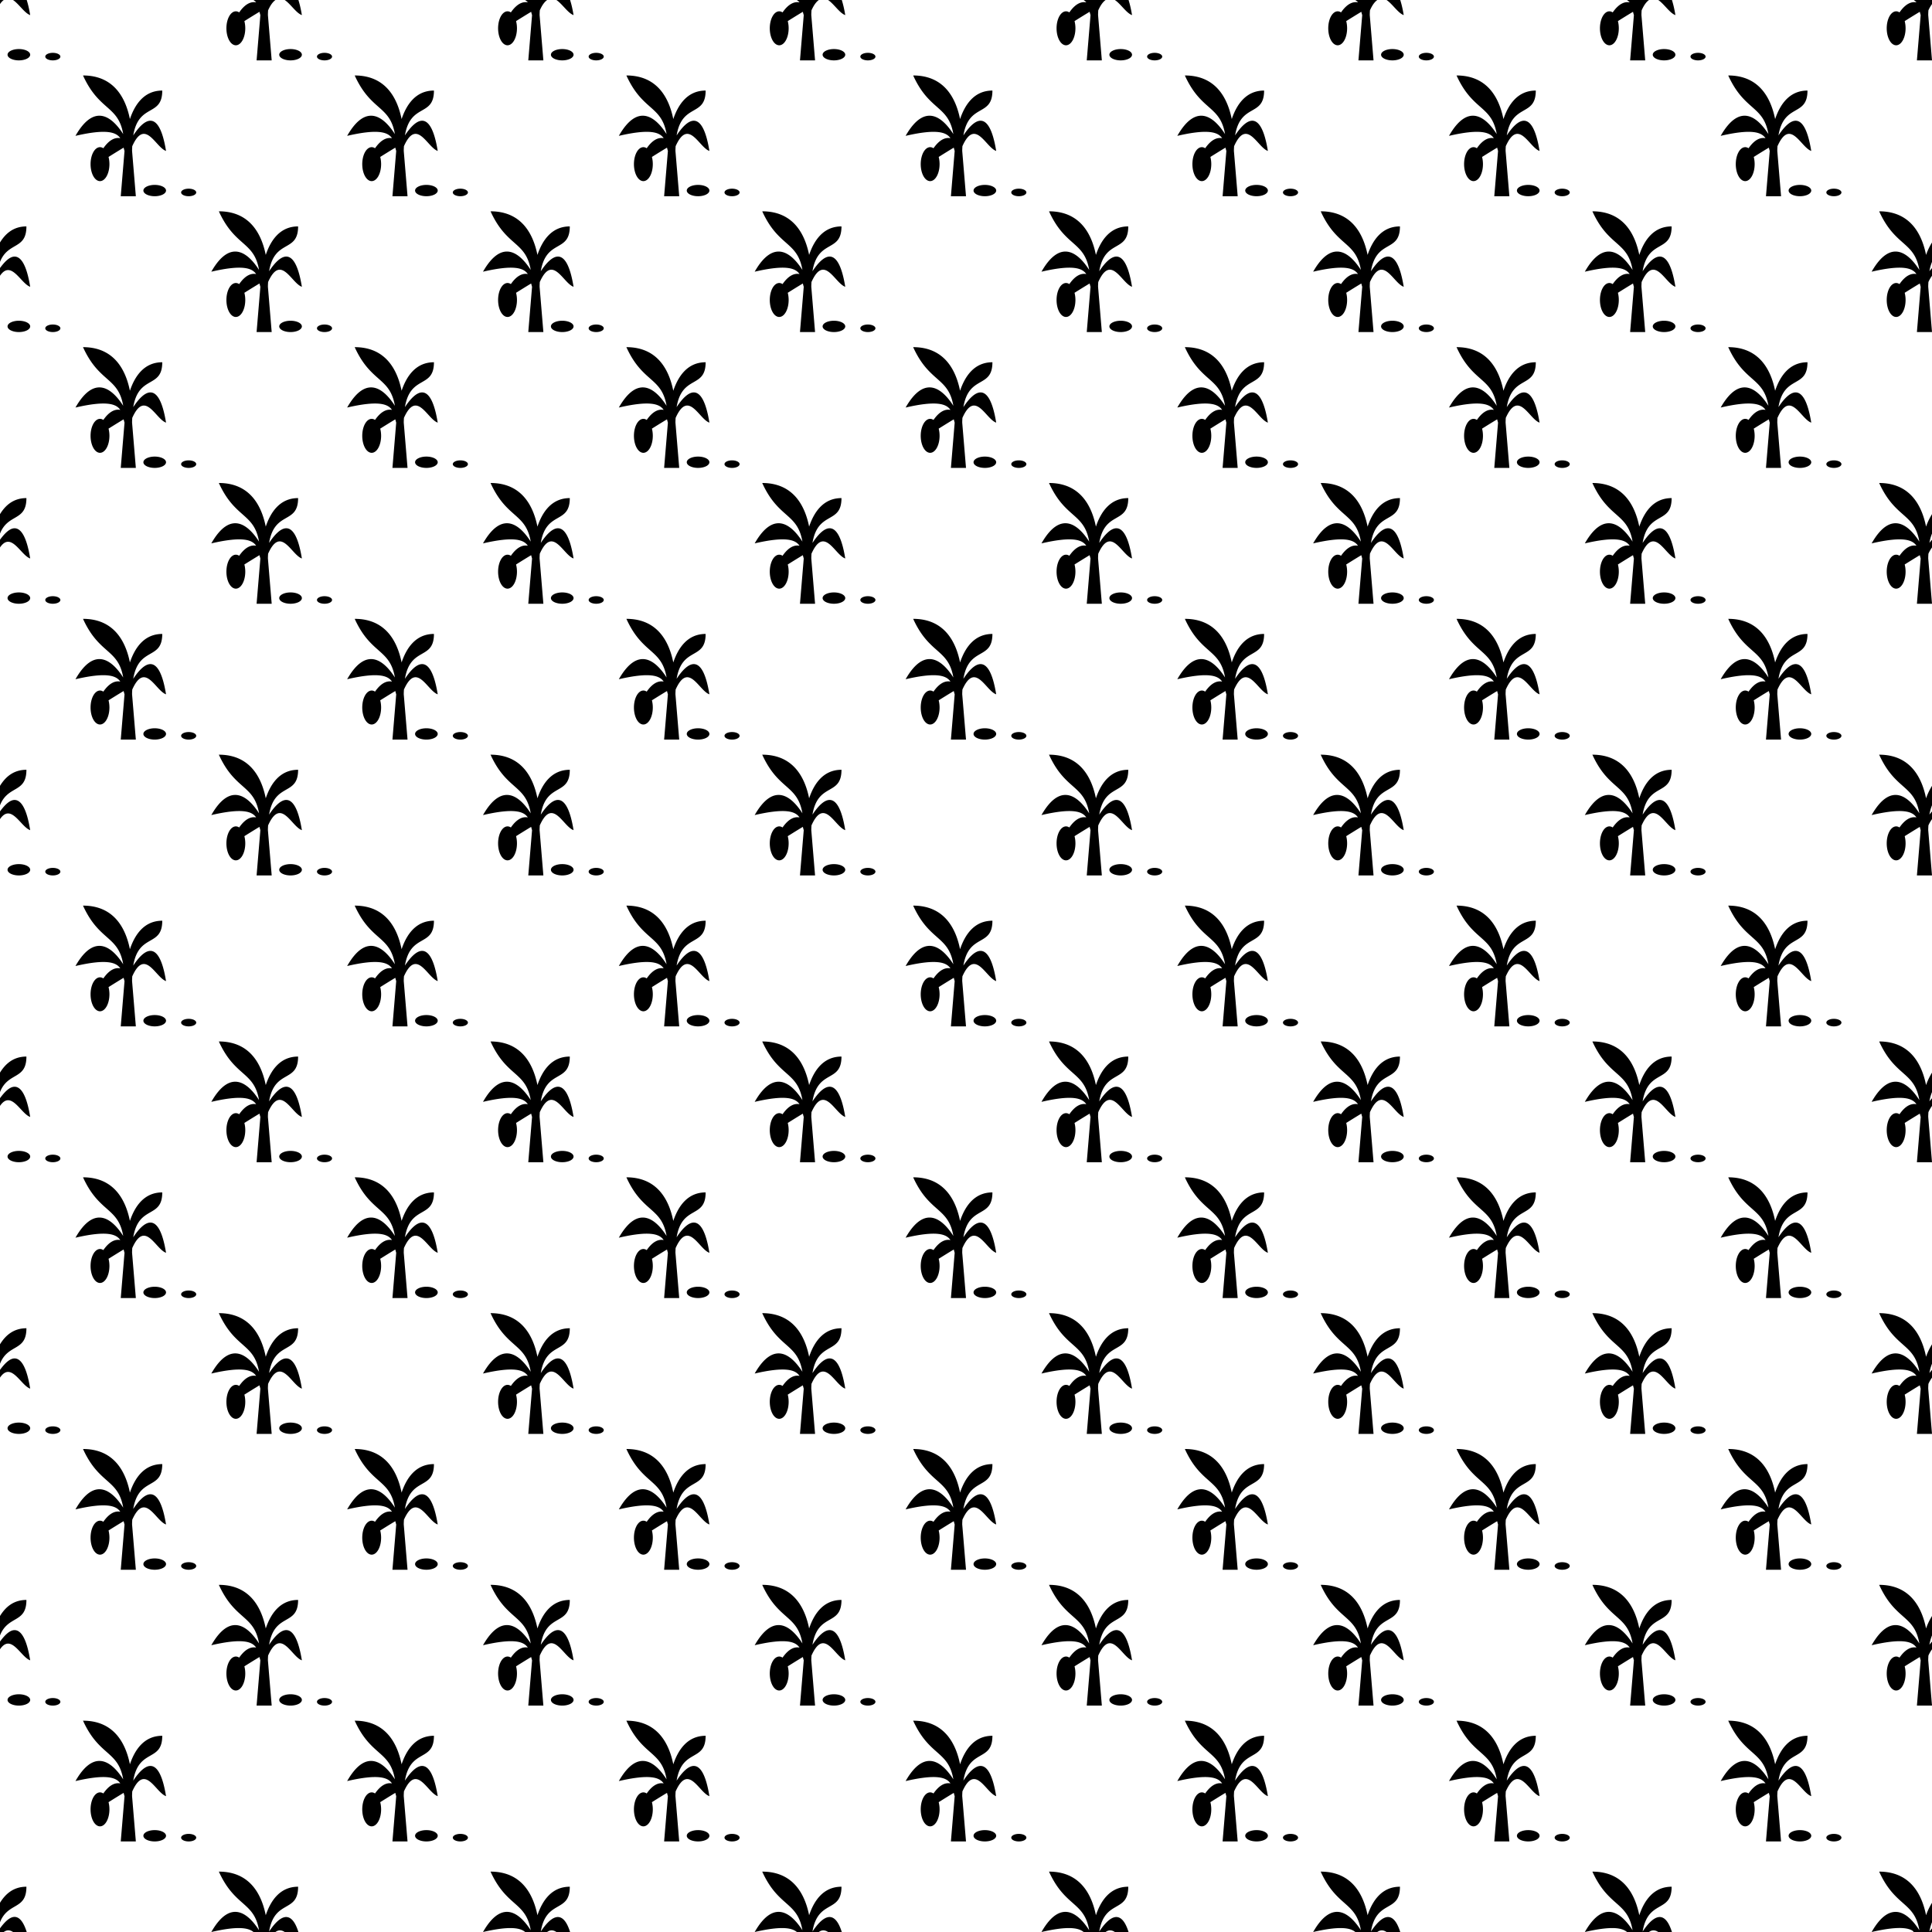 <?xml version="1.0" encoding="UTF-8" standalone="no"?>
<svg
   id="Svg"
   width="128"
   height="128"
   version="1.1"
   xmlns="http://www.w3.org/2000/svg"
   xmlns:svg="http://www.w3.org/2000/svg">
  <defs
     id="defs5" />
  <path
     id="path1967"
     d="M 0 0 L 0 0.27 C 0.084 0.145 0.168 0.06 0.25 0 L 0 0 z M 0.863 0 C 1.258 0.264 1.63 0.874 2 1 C 1.933 0.591 1.855 0.271 1.77 0 L 0.863 0 z M 16.795 0 C 16.856 0.051 16.928 0.095 16.969 0.156 C 16.65 0.093 16.259 0.228 15.846 0.822 A 0.625 1.125 0 0 0 15.625 0.75 A 0.625 1.125 0 0 0 15 1.875 A 0.625 1.125 0 0 0 15.625 3 A 0.625 1.125 0 0 0 16.25 1.875 A 0.625 1.125 0 0 0 16.191 1.398 C 16.788 1.023 17.148 0.806 17.191 0.783 C 17.209 0.856 17.227 0.93 17.25 1 L 17 4 L 18 4 L 17.75 1 C 17.75 0.885 17.757 0.79 17.762 0.686 C 17.931 0.308 18.092 0.115 18.25 0 L 16.795 0 z M 18.863 0 C 19.258 0.264 19.63 0.874 20 1 C 19.933 0.591 19.855 0.271 19.77 0 L 18.863 0 z M 34.795 0 C 34.856 0.051 34.928 0.095 34.969 0.156 C 34.65 0.093 34.259 0.228 33.846 0.822 A 0.625 1.125 0 0 0 33.625 0.75 A 0.625 1.125 0 0 0 33 1.875 A 0.625 1.125 0 0 0 33.625 3 A 0.625 1.125 0 0 0 34.25 1.875 A 0.625 1.125 0 0 0 34.191 1.398 C 34.788 1.023 35.148 0.806 35.191 0.783 C 35.209 0.856 35.227 0.93 35.25 1 L 35 4 L 36 4 L 35.75 1 C 35.75 0.885 35.757 0.79 35.762 0.686 C 35.931 0.308 36.092 0.115 36.25 0 L 34.795 0 z M 36.863 0 C 37.258 0.264 37.63 0.874 38 1 C 37.933 0.591 37.855 0.271 37.77 0 L 36.863 0 z M 52.795 0 C 52.856 0.051 52.928 0.095 52.969 0.156 C 52.65 0.093 52.259 0.228 51.846 0.822 A 0.625 1.125 0 0 0 51.625 0.75 A 0.625 1.125 0 0 0 51 1.875 A 0.625 1.125 0 0 0 51.625 3 A 0.625 1.125 0 0 0 52.25 1.875 A 0.625 1.125 0 0 0 52.191 1.398 C 52.788 1.023 53.148 0.806 53.191 0.783 C 53.209 0.856 53.227 0.93 53.25 1 L 53 4 L 54 4 L 53.75 1 C 53.75 0.885 53.757 0.79 53.762 0.686 C 53.931 0.308 54.092 0.115 54.25 0 L 52.795 0 z M 54.863 0 C 55.258 0.264 55.63 0.874 56 1 C 55.933 0.591 55.855 0.271 55.77 0 L 54.863 0 z M 71.795 0 C 71.856 0.051 71.928 0.095 71.969 0.156 C 71.65 0.093 71.259 0.228 70.846 0.822 A 0.625 1.125 0 0 0 70.625 0.75 A 0.625 1.125 0 0 0 70 1.875 A 0.625 1.125 0 0 0 70.625 3 A 0.625 1.125 0 0 0 71.25 1.875 A 0.625 1.125 0 0 0 71.191 1.398 C 71.788 1.023 72.148 0.806 72.191 0.783 C 72.209 0.856 72.227 0.93 72.25 1 L 72 4 L 73 4 L 72.75 1 C 72.75 0.885 72.757 0.79 72.762 0.686 C 72.931 0.307 73.092 0.115 73.25 0 L 71.795 0 z M 73.863 0 C 74.258 0.264 74.63 0.874 75 1 C 74.933 0.591 74.855 0.271 74.77 0 L 73.863 0 z M 89.795 0 C 89.856 0.051 89.928 0.095 89.969 0.156 C 89.65 0.093 89.259 0.228 88.846 0.822 A 0.625 1.125 0 0 0 88.625 0.75 A 0.625 1.125 0 0 0 88 1.875 A 0.625 1.125 0 0 0 88.625 3 A 0.625 1.125 0 0 0 89.25 1.875 A 0.625 1.125 0 0 0 89.191 1.398 C 89.788 1.023 90.148 0.806 90.191 0.783 C 90.209 0.856 90.227 0.93 90.25 1 L 90 4 L 91 4 L 90.75 1 C 90.75 0.885 90.757 0.79 90.762 0.686 C 90.931 0.307 91.092 0.115 91.25 0 L 89.795 0 z M 91.863 0 C 92.258 0.264 92.63 0.874 93 1 C 92.933 0.591 92.855 0.271 92.77 0 L 91.863 0 z M 107.795 0 C 107.856 0.051 107.928 0.095 107.969 0.156 C 107.65 0.093 107.259 0.228 106.846 0.822 A 0.625 1.125 0 0 0 106.625 0.75 A 0.625 1.125 0 0 0 106 1.875 A 0.625 1.125 0 0 0 106.625 3 A 0.625 1.125 0 0 0 107.25 1.875 A 0.625 1.125 0 0 0 107.191 1.398 C 107.788 1.023 108.148 0.806 108.191 0.783 C 108.209 0.856 108.227 0.93 108.25 1 L 108 4 L 109 4 L 108.75 1 C 108.75 0.885 108.757 0.79 108.762 0.686 C 108.931 0.307 109.092 0.115 109.25 0 L 107.795 0 z M 109.863 0 C 110.258 0.264 110.63 0.874 111 1 C 110.933 0.591 110.855 0.271 110.77 0 L 109.863 0 z M 126.795 0 C 126.856 0.051 126.928 0.095 126.969 0.156 C 126.65 0.093 126.259 0.228 125.846 0.822 A 0.625 1.125 0 0 0 125.625 0.75 A 0.625 1.125 0 0 0 125 1.875 A 0.625 1.125 0 0 0 125.625 3 A 0.625 1.125 0 0 0 126.25 1.875 A 0.625 1.125 0 0 0 126.191 1.398 C 126.788 1.023 127.148 0.806 127.191 0.783 C 127.209 0.856 127.227 0.93 127.25 1 L 127 4 L 128 4 L 127.75 1 C 127.75 0.885 127.757 0.79 127.762 0.686 C 127.843 0.503 127.921 0.385 128 0.27 L 128 0 L 126.795 0 z M 1.25 3.25 A 0.75 0.375 0 0 0 0.5 3.625 A 0.75 0.375 0 0 0 1.25 4 A 0.75 0.375 0 0 0 2 3.625 A 0.75 0.375 0 0 0 1.25 3.25 z M 19.25 3.25 A 0.75 0.375 0 0 0 18.5 3.625 A 0.75 0.375 0 0 0 19.25 4 A 0.75 0.375 0 0 0 20 3.625 A 0.75 0.375 0 0 0 19.25 3.25 z M 37.25 3.25 A 0.75 0.375 0 0 0 36.5 3.625 A 0.75 0.375 0 0 0 37.25 4 A 0.75 0.375 0 0 0 38 3.625 A 0.75 0.375 0 0 0 37.25 3.25 z M 55.25 3.25 A 0.75 0.375 0 0 0 54.5 3.625 A 0.75 0.375 0 0 0 55.25 4 A 0.75 0.375 0 0 0 56 3.625 A 0.75 0.375 0 0 0 55.25 3.25 z M 74.25 3.25 A 0.75 0.375 0 0 0 73.5 3.625 A 0.75 0.375 0 0 0 74.25 4 A 0.75 0.375 0 0 0 75 3.625 A 0.75 0.375 0 0 0 74.25 3.25 z M 92.25 3.25 A 0.75 0.375 0 0 0 91.5 3.625 A 0.75 0.375 0 0 0 92.25 4 A 0.75 0.375 0 0 0 93 3.625 A 0.75 0.375 0 0 0 92.25 3.25 z M 110.25 3.25 A 0.75 0.375 0 0 0 109.5 3.625 A 0.75 0.375 0 0 0 110.25 4 A 0.75 0.375 0 0 0 111 3.625 A 0.75 0.375 0 0 0 110.25 3.25 z M 3.5 3.5 A 0.5 0.25 0 0 0 3 3.75 A 0.5 0.25 0 0 0 3.5 4 A 0.5 0.25 0 0 0 4 3.75 A 0.5 0.25 0 0 0 3.5 3.5 z M 21.5 3.5 A 0.5 0.25 0 0 0 21 3.75 A 0.5 0.25 0 0 0 21.5 4 A 0.5 0.25 0 0 0 22 3.75 A 0.5 0.25 0 0 0 21.5 3.5 z M 39.5 3.5 A 0.5 0.25 0 0 0 39 3.75 A 0.5 0.25 0 0 0 39.5 4 A 0.5 0.25 0 0 0 40 3.75 A 0.5 0.25 0 0 0 39.5 3.5 z M 57.5 3.5 A 0.5 0.25 0 0 0 57 3.75 A 0.5 0.25 0 0 0 57.5 4 A 0.5 0.25 0 0 0 58 3.75 A 0.5 0.25 0 0 0 57.5 3.5 z M 76.5 3.5 A 0.5 0.25 0 0 0 76 3.75 A 0.5 0.25 0 0 0 76.5 4 A 0.5 0.25 0 0 0 77 3.75 A 0.5 0.25 0 0 0 76.5 3.5 z M 94.5 3.5 A 0.5 0.25 0 0 0 94 3.75 A 0.5 0.25 0 0 0 94.5 4 A 0.5 0.25 0 0 0 95 3.75 A 0.5 0.25 0 0 0 94.5 3.5 z M 112.5 3.5 A 0.5 0.25 0 0 0 112 3.75 A 0.5 0.25 0 0 0 112.5 4 A 0.5 0.25 0 0 0 113 3.75 A 0.5 0.25 0 0 0 112.5 3.5 z M 5.5 5 C 6.576 7.368 7.832 6.969 8.162 8.883 C 7.486 7.83 6.301 6.723 5 9 C 7.031 8.531 7.695 8.746 7.969 9.156 C 7.65 9.093 7.259 9.228 6.846 9.822 A 0.625 1.125 0 0 0 6.625 9.75 A 0.625 1.125 0 0 0 6 10.875 A 0.625 1.125 0 0 0 6.625 12 A 0.625 1.125 0 0 0 7.25 10.875 A 0.625 1.125 0 0 0 7.191 10.398 C 7.788 10.023 8.148 9.806 8.191 9.783 C 8.209 9.856 8.227 9.93 8.25 10 L 8 13 L 9 13 L 8.75 10 C 8.75 9.885 8.757 9.79 8.762 9.686 C 9.611 7.786 10.306 9.763 11 10 C 10.516 7.027 9.481 7.98 8.828 8.971 C 9.193 6.809 10.75 7.766 10.75 6 C 9.547 6 8.931 6.928 8.607 7.889 C 8.33 6.522 7.573 5 5.5 5 z M 23.5 5 C 24.576 7.368 25.832 6.969 26.162 8.883 C 25.486 7.83 24.301 6.723 23 9 C 25.031 8.531 25.695 8.746 25.969 9.156 C 25.65 9.093 25.259 9.228 24.846 9.822 A 0.625 1.125 0 0 0 24.625 9.75 A 0.625 1.125 0 0 0 24 10.875 A 0.625 1.125 0 0 0 24.625 12 A 0.625 1.125 0 0 0 25.25 10.875 A 0.625 1.125 0 0 0 25.191 10.398 C 25.788 10.023 26.148 9.806 26.191 9.783 C 26.209 9.856 26.227 9.93 26.25 10 L 26 13 L 27 13 L 26.75 10 C 26.75 9.885 26.757 9.79 26.762 9.686 C 27.611 7.786 28.306 9.763 29 10 C 28.516 7.027 27.481 7.98 26.828 8.971 C 27.193 6.809 28.75 7.766 28.75 6 C 27.547 6 26.931 6.928 26.607 7.889 C 26.33 6.522 25.573 5 23.5 5 z M 41.5 5 C 42.576 7.368 43.832 6.969 44.162 8.883 C 43.486 7.83 42.301 6.723 41 9 C 43.031 8.531 43.695 8.746 43.969 9.156 C 43.65 9.093 43.259 9.228 42.846 9.822 A 0.625 1.125 0 0 0 42.625 9.75 A 0.625 1.125 0 0 0 42 10.875 A 0.625 1.125 0 0 0 42.625 12 A 0.625 1.125 0 0 0 43.25 10.875 A 0.625 1.125 0 0 0 43.191 10.398 C 43.788 10.023 44.148 9.806 44.191 9.783 C 44.209 9.856 44.227 9.93 44.25 10 L 44 13 L 45 13 L 44.75 10 C 44.75 9.885 44.757 9.79 44.762 9.686 C 45.611 7.786 46.306 9.763 47 10 C 46.516 7.027 45.481 7.98 44.828 8.971 C 45.193 6.809 46.75 7.766 46.75 6 C 45.547 6 44.931 6.928 44.607 7.889 C 44.33 6.522 43.573 5 41.5 5 z M 60.5 5 C 61.576 7.368 62.832 6.969 63.162 8.883 C 62.486 7.83 61.301 6.723 60 9 C 62.031 8.531 62.695 8.746 62.969 9.156 C 62.65 9.093 62.259 9.228 61.846 9.822 A 0.625 1.125 0 0 0 61.625 9.75 A 0.625 1.125 0 0 0 61 10.875 A 0.625 1.125 0 0 0 61.625 12 A 0.625 1.125 0 0 0 62.25 10.875 A 0.625 1.125 0 0 0 62.191 10.398 C 62.788 10.023 63.148 9.806 63.191 9.783 C 63.209 9.856 63.227 9.93 63.25 10 L 63 13 L 64 13 L 63.75 10 C 63.75 9.885 63.757 9.79 63.762 9.686 C 64.611 7.786 65.306 9.763 66 10 C 65.516 7.027 64.481 7.98 63.828 8.971 C 64.193 6.809 65.75 7.766 65.75 6 C 64.547 6 63.931 6.928 63.607 7.889 C 63.33 6.522 62.573 5 60.5 5 z M 78.5 5 C 79.576 7.368 80.832 6.969 81.162 8.883 C 80.486 7.83 79.301 6.723 78 9 C 80.031 8.531 80.695 8.746 80.969 9.156 C 80.65 9.093 80.259 9.228 79.846 9.822 A 0.625 1.125 0 0 0 79.625 9.75 A 0.625 1.125 0 0 0 79 10.875 A 0.625 1.125 0 0 0 79.625 12 A 0.625 1.125 0 0 0 80.25 10.875 A 0.625 1.125 0 0 0 80.191 10.398 C 80.788 10.023 81.148 9.806 81.191 9.783 C 81.209 9.856 81.227 9.93 81.25 10 L 81 13 L 82 13 L 81.75 10 C 81.75 9.885 81.757 9.79 81.762 9.686 C 82.611 7.786 83.306 9.763 84 10 C 83.516 7.027 82.481 7.98 81.828 8.971 C 82.193 6.809 83.75 7.766 83.75 6 C 82.547 6 81.931 6.928 81.607 7.889 C 81.33 6.522 80.573 5 78.5 5 z M 96.5 5 C 97.576 7.368 98.832 6.969 99.162 8.883 C 98.486 7.83 97.301 6.723 96 9 C 98.031 8.531 98.695 8.746 98.969 9.156 C 98.65 9.093 98.259 9.228 97.846 9.822 A 0.625 1.125 0 0 0 97.625 9.75 A 0.625 1.125 0 0 0 97 10.875 A 0.625 1.125 0 0 0 97.625 12 A 0.625 1.125 0 0 0 98.25 10.875 A 0.625 1.125 0 0 0 98.191 10.398 C 98.788 10.023 99.148 9.806 99.191 9.783 C 99.209 9.856 99.227 9.93 99.25 10 L 99 13 L 100 13 L 99.75 10 C 99.75 9.885 99.757 9.79 99.762 9.686 C 100.611 7.786 101.306 9.763 102 10 C 101.516 7.027 100.481 7.98 99.828 8.971 C 100.193 6.809 101.75 7.766 101.75 6 C 100.547 6 99.931 6.928 99.607 7.889 C 99.33 6.522 98.573 5 96.5 5 z M 114.5 5 C 115.576 7.368 116.832 6.969 117.162 8.883 C 116.486 7.83 115.301 6.723 114 9 C 116.031 8.531 116.695 8.746 116.969 9.156 C 116.65 9.093 116.259 9.228 115.846 9.822 A 0.625 1.125 0 0 0 115.625 9.75 A 0.625 1.125 0 0 0 115 10.875 A 0.625 1.125 0 0 0 115.625 12 A 0.625 1.125 0 0 0 116.25 10.875 A 0.625 1.125 0 0 0 116.191 10.398 C 116.788 10.023 117.148 9.806 117.191 9.783 C 117.209 9.856 117.227 9.93 117.25 10 L 117 13 L 118 13 L 117.75 10 C 117.75 9.885 117.757 9.79 117.762 9.686 C 118.611 7.786 119.306 9.763 120 10 C 119.516 7.027 118.481 7.98 117.828 8.971 C 118.193 6.809 119.75 7.766 119.75 6 C 118.547 6 117.931 6.928 117.607 7.889 C 117.33 6.522 116.573 5 114.5 5 z M 10.25 12.25 A 0.75 0.375 0 0 0 9.5 12.625 A 0.75 0.375 0 0 0 10.25 13 A 0.75 0.375 0 0 0 11 12.625 A 0.75 0.375 0 0 0 10.25 12.25 z M 28.25 12.25 A 0.75 0.375 0 0 0 27.5 12.625 A 0.75 0.375 0 0 0 28.25 13 A 0.75 0.375 0 0 0 29 12.625 A 0.75 0.375 0 0 0 28.25 12.25 z M 46.25 12.25 A 0.75 0.375 0 0 0 45.5 12.625 A 0.75 0.375 0 0 0 46.25 13 A 0.75 0.375 0 0 0 47 12.625 A 0.75 0.375 0 0 0 46.25 12.25 z M 65.25 12.25 A 0.75 0.375 0 0 0 64.5 12.625 A 0.75 0.375 0 0 0 65.25 13 A 0.75 0.375 0 0 0 66 12.625 A 0.75 0.375 0 0 0 65.25 12.25 z M 83.25 12.25 A 0.75 0.375 0 0 0 82.5 12.625 A 0.75 0.375 0 0 0 83.25 13 A 0.75 0.375 0 0 0 84 12.625 A 0.75 0.375 0 0 0 83.25 12.25 z M 101.25 12.25 A 0.75 0.375 0 0 0 100.5 12.625 A 0.75 0.375 0 0 0 101.25 13 A 0.75 0.375 0 0 0 102 12.625 A 0.75 0.375 0 0 0 101.25 12.25 z M 119.25 12.25 A 0.75 0.375 0 0 0 118.5 12.625 A 0.75 0.375 0 0 0 119.25 13 A 0.75 0.375 0 0 0 120 12.625 A 0.75 0.375 0 0 0 119.25 12.25 z M 12.5 12.5 A 0.5 0.25 0 0 0 12 12.75 A 0.5 0.25 0 0 0 12.5 13 A 0.5 0.25 0 0 0 13 12.75 A 0.5 0.25 0 0 0 12.5 12.5 z M 30.5 12.5 A 0.5 0.25 0 0 0 30 12.75 A 0.5 0.25 0 0 0 30.5 13 A 0.5 0.25 0 0 0 31 12.75 A 0.5 0.25 0 0 0 30.5 12.5 z M 48.5 12.5 A 0.5 0.25 0 0 0 48 12.75 A 0.5 0.25 0 0 0 48.5 13 A 0.5 0.25 0 0 0 49 12.75 A 0.5 0.25 0 0 0 48.5 12.5 z M 67.5 12.5 A 0.5 0.25 0 0 0 67 12.75 A 0.5 0.25 0 0 0 67.5 13 A 0.5 0.25 0 0 0 68 12.75 A 0.5 0.25 0 0 0 67.5 12.5 z M 85.5 12.5 A 0.5 0.25 0 0 0 85 12.75 A 0.5 0.25 0 0 0 85.5 13 A 0.5 0.25 0 0 0 86 12.75 A 0.5 0.25 0 0 0 85.5 12.5 z M 103.5 12.5 A 0.5 0.25 0 0 0 103 12.75 A 0.5 0.25 0 0 0 103.5 13 A 0.5 0.25 0 0 0 104 12.75 A 0.5 0.25 0 0 0 103.5 12.5 z M 121.5 12.5 A 0.5 0.25 0 0 0 121 12.75 A 0.5 0.25 0 0 0 121.5 13 A 0.5 0.25 0 0 0 122 12.75 A 0.5 0.25 0 0 0 121.5 12.5 z M 14.5 14 C 15.576 16.368 16.832 15.969 17.162 17.883 C 16.486 16.83 15.301 15.723 14 18 C 16.031 17.531 16.695 17.746 16.969 18.156 C 16.65 18.093 16.259 18.228 15.846 18.822 A 0.625 1.125 0 0 0 15.625 18.75 A 0.625 1.125 0 0 0 15 19.875 A 0.625 1.125 0 0 0 15.625 21 A 0.625 1.125 0 0 0 16.25 19.875 A 0.625 1.125 0 0 0 16.191 19.398 C 16.788 19.023 17.148 18.806 17.191 18.783 C 17.209 18.856 17.227 18.93 17.25 19 L 17 22 L 18 22 L 17.75 19 C 17.75 18.885 17.757 18.79 17.762 18.686 C 18.611 16.786 19.306 18.763 20 19 C 19.516 16.027 18.481 16.98 17.828 17.971 C 18.193 15.809 19.75 16.766 19.75 15 C 18.547 15 17.931 15.928 17.607 16.889 C 17.33 15.522 16.573 14 14.5 14 z M 32.5 14 C 33.576 16.368 34.832 15.969 35.162 17.883 C 34.486 16.83 33.301 15.723 32 18 C 34.031 17.531 34.695 17.746 34.969 18.156 C 34.65 18.093 34.259 18.228 33.846 18.822 A 0.625 1.125 0 0 0 33.625 18.75 A 0.625 1.125 0 0 0 33 19.875 A 0.625 1.125 0 0 0 33.625 21 A 0.625 1.125 0 0 0 34.25 19.875 A 0.625 1.125 0 0 0 34.191 19.398 C 34.788 19.023 35.148 18.806 35.191 18.783 C 35.209 18.856 35.227 18.93 35.25 19 L 35 22 L 36 22 L 35.75 19 C 35.75 18.885 35.757 18.79 35.762 18.686 C 36.611 16.786 37.306 18.763 38 19 C 37.516 16.027 36.481 16.98 35.828 17.971 C 36.193 15.809 37.75 16.766 37.75 15 C 36.547 15 35.931 15.928 35.607 16.889 C 35.33 15.522 34.573 14 32.5 14 z M 50.5 14 C 51.576 16.368 52.832 15.969 53.162 17.883 C 52.486 16.83 51.301 15.723 50 18 C 52.031 17.531 52.695 17.746 52.969 18.156 C 52.65 18.093 52.259 18.228 51.846 18.822 A 0.625 1.125 0 0 0 51.625 18.75 A 0.625 1.125 0 0 0 51 19.875 A 0.625 1.125 0 0 0 51.625 21 A 0.625 1.125 0 0 0 52.25 19.875 A 0.625 1.125 0 0 0 52.191 19.398 C 52.788 19.023 53.148 18.806 53.191 18.783 C 53.209 18.856 53.227 18.93 53.25 19 L 53 22 L 54 22 L 53.75 19 C 53.75 18.885 53.757 18.79 53.762 18.686 C 54.611 16.786 55.306 18.763 56 19 C 55.516 16.027 54.481 16.98 53.828 17.971 C 54.193 15.809 55.75 16.766 55.75 15 C 54.547 15 53.931 15.928 53.607 16.889 C 53.33 15.522 52.573 14 50.5 14 z M 69.5 14 C 70.576 16.368 71.832 15.969 72.162 17.883 C 71.486 16.83 70.301 15.723 69 18 C 71.031 17.531 71.695 17.746 71.969 18.156 C 71.65 18.093 71.259 18.228 70.846 18.822 A 0.625 1.125 0 0 0 70.625 18.75 A 0.625 1.125 0 0 0 70 19.875 A 0.625 1.125 0 0 0 70.625 21 A 0.625 1.125 0 0 0 71.25 19.875 A 0.625 1.125 0 0 0 71.191 19.398 C 71.788 19.023 72.148 18.806 72.191 18.783 C 72.209 18.856 72.227 18.93 72.25 19 L 72 22 L 73 22 L 72.75 19 C 72.75 18.885 72.757 18.79 72.762 18.686 C 73.611 16.786 74.306 18.763 75 19 C 74.516 16.027 73.481 16.98 72.828 17.971 C 73.193 15.809 74.75 16.766 74.75 15 C 73.547 15 72.931 15.928 72.607 16.889 C 72.33 15.522 71.573 14 69.5 14 z M 87.5 14 C 88.576 16.368 89.832 15.969 90.162 17.883 C 89.486 16.83 88.301 15.723 87 18 C 89.031 17.531 89.695 17.746 89.969 18.156 C 89.65 18.093 89.259 18.228 88.846 18.822 A 0.625 1.125 0 0 0 88.625 18.75 A 0.625 1.125 0 0 0 88 19.875 A 0.625 1.125 0 0 0 88.625 21 A 0.625 1.125 0 0 0 89.25 19.875 A 0.625 1.125 0 0 0 89.191 19.398 C 89.788 19.023 90.148 18.806 90.191 18.783 C 90.209 18.856 90.227 18.93 90.25 19 L 90 22 L 91 22 L 90.75 19 C 90.75 18.885 90.757 18.79 90.762 18.686 C 91.611 16.786 92.306 18.763 93 19 C 92.516 16.027 91.481 16.98 90.828 17.971 C 91.193 15.809 92.75 16.766 92.75 15 C 91.547 15 90.931 15.928 90.607 16.889 C 90.33 15.522 89.573 14 87.5 14 z M 105.5 14 C 106.576 16.368 107.832 15.969 108.162 17.883 C 107.486 16.83 106.301 15.723 105 18 C 107.031 17.531 107.695 17.746 107.969 18.156 C 107.65 18.093 107.259 18.228 106.846 18.822 A 0.625 1.125 0 0 0 106.625 18.75 A 0.625 1.125 0 0 0 106 19.875 A 0.625 1.125 0 0 0 106.625 21 A 0.625 1.125 0 0 0 107.25 19.875 A 0.625 1.125 0 0 0 107.191 19.398 C 107.788 19.023 108.148 18.806 108.191 18.783 C 108.209 18.856 108.227 18.93 108.25 19 L 108 22 L 109 22 L 108.75 19 C 108.75 18.885 108.757 18.79 108.762 18.686 C 109.611 16.786 110.306 18.763 111 19 C 110.516 16.027 109.481 16.98 108.828 17.971 C 109.193 15.809 110.75 16.766 110.75 15 C 109.547 15 108.931 15.928 108.607 16.889 C 108.33 15.522 107.573 14 105.5 14 z M 124.5 14 C 125.576 16.368 126.832 15.969 127.162 17.883 C 126.486 16.83 125.301 15.723 124 18 C 126.031 17.531 126.695 17.746 126.969 18.156 C 126.65 18.093 126.259 18.228 125.846 18.822 A 0.625 1.125 0 0 0 125.625 18.75 A 0.625 1.125 0 0 0 125 19.875 A 0.625 1.125 0 0 0 125.625 21 A 0.625 1.125 0 0 0 126.25 19.875 A 0.625 1.125 0 0 0 126.191 19.398 C 126.788 19.023 127.148 18.806 127.191 18.783 C 127.209 18.856 127.227 18.93 127.25 19 L 127 22 L 128 22 L 127.75 19 C 127.75 18.885 127.757 18.79 127.762 18.686 C 127.843 18.503 127.921 18.385 128 18.27 L 128 17.758 C 127.944 17.833 127.88 17.893 127.828 17.971 C 127.87 17.723 127.931 17.526 128 17.352 L 128 16.064 C 127.842 16.323 127.705 16.599 127.607 16.889 C 127.33 15.522 126.573 14 124.5 14 z M 1.75 15 C 0.909 15 0.368 15.463 0 16.064 L 0 17.352 C 0.533 16.002 1.75 16.564 1.75 15 z M 0.977 17 C 0.639 16.992 0.298 17.353 0 17.758 L 0 18.27 C 0.742 17.179 1.373 18.786 2 19 C 1.758 17.514 1.377 17.01 0.977 17 z M 1.25 21.25 A 0.75 0.375 0 0 0 0.5 21.625 A 0.75 0.375 0 0 0 1.25 22 A 0.75 0.375 0 0 0 2 21.625 A 0.75 0.375 0 0 0 1.25 21.25 z M 19.25 21.25 A 0.75 0.375 0 0 0 18.5 21.625 A 0.75 0.375 0 0 0 19.25 22 A 0.75 0.375 0 0 0 20 21.625 A 0.75 0.375 0 0 0 19.25 21.25 z M 37.25 21.25 A 0.75 0.375 0 0 0 36.5 21.625 A 0.75 0.375 0 0 0 37.25 22 A 0.75 0.375 0 0 0 38 21.625 A 0.75 0.375 0 0 0 37.25 21.25 z M 55.25 21.25 A 0.75 0.375 0 0 0 54.5 21.625 A 0.75 0.375 0 0 0 55.25 22 A 0.75 0.375 0 0 0 56 21.625 A 0.75 0.375 0 0 0 55.25 21.25 z M 74.25 21.25 A 0.75 0.375 0 0 0 73.5 21.625 A 0.75 0.375 0 0 0 74.25 22 A 0.75 0.375 0 0 0 75 21.625 A 0.75 0.375 0 0 0 74.25 21.25 z M 92.25 21.25 A 0.75 0.375 0 0 0 91.5 21.625 A 0.75 0.375 0 0 0 92.25 22 A 0.75 0.375 0 0 0 93 21.625 A 0.75 0.375 0 0 0 92.25 21.25 z M 110.25 21.25 A 0.75 0.375 0 0 0 109.5 21.625 A 0.75 0.375 0 0 0 110.25 22 A 0.75 0.375 0 0 0 111 21.625 A 0.75 0.375 0 0 0 110.25 21.25 z M 3.5 21.5 A 0.5 0.25 0 0 0 3 21.75 A 0.5 0.25 0 0 0 3.5 22 A 0.5 0.25 0 0 0 4 21.75 A 0.5 0.25 0 0 0 3.5 21.5 z M 21.5 21.5 A 0.5 0.25 0 0 0 21 21.75 A 0.5 0.25 0 0 0 21.5 22 A 0.5 0.25 0 0 0 22 21.75 A 0.5 0.25 0 0 0 21.5 21.5 z M 39.5 21.5 A 0.5 0.25 0 0 0 39 21.75 A 0.5 0.25 0 0 0 39.5 22 A 0.5 0.25 0 0 0 40 21.75 A 0.5 0.25 0 0 0 39.5 21.5 z M 57.5 21.5 A 0.5 0.25 0 0 0 57 21.75 A 0.5 0.25 0 0 0 57.5 22 A 0.5 0.25 0 0 0 58 21.75 A 0.5 0.25 0 0 0 57.5 21.5 z M 76.5 21.5 A 0.5 0.25 0 0 0 76 21.75 A 0.5 0.25 0 0 0 76.5 22 A 0.5 0.25 0 0 0 77 21.75 A 0.5 0.25 0 0 0 76.5 21.5 z M 94.5 21.5 A 0.5 0.25 0 0 0 94 21.75 A 0.5 0.25 0 0 0 94.5 22 A 0.5 0.25 0 0 0 95 21.75 A 0.5 0.25 0 0 0 94.5 21.5 z M 112.5 21.5 A 0.5 0.25 0 0 0 112 21.75 A 0.5 0.25 0 0 0 112.5 22 A 0.5 0.25 0 0 0 113 21.75 A 0.5 0.25 0 0 0 112.5 21.5 z M 5.5 23 C 6.576 25.368 7.832 24.969 8.162 26.883 C 7.486 25.83 6.301 24.723 5 27 C 7.031 26.531 7.695 26.746 7.969 27.156 C 7.65 27.093 7.259 27.228 6.846 27.822 A 0.625 1.125 0 0 0 6.625 27.75 A 0.625 1.125 0 0 0 6 28.875 A 0.625 1.125 0 0 0 6.625 30 A 0.625 1.125 0 0 0 7.25 28.875 A 0.625 1.125 0 0 0 7.191 28.398 C 7.788 28.023 8.148 27.806 8.191 27.783 C 8.209 27.856 8.227 27.93 8.25 28 L 8 31 L 9 31 L 8.75 28 C 8.75 27.885 8.757 27.79 8.762 27.686 C 9.611 25.786 10.306 27.763 11 28 C 10.516 25.027 9.481 25.98 8.828 26.971 C 9.193 24.809 10.75 25.766 10.75 24 C 9.547 24 8.931 24.928 8.607 25.889 C 8.33 24.522 7.573 23 5.5 23 z M 23.5 23 C 24.576 25.368 25.832 24.969 26.162 26.883 C 25.486 25.83 24.301 24.723 23 27 C 25.031 26.531 25.695 26.746 25.969 27.156 C 25.65 27.093 25.259 27.228 24.846 27.822 A 0.625 1.125 0 0 0 24.625 27.75 A 0.625 1.125 0 0 0 24 28.875 A 0.625 1.125 0 0 0 24.625 30 A 0.625 1.125 0 0 0 25.25 28.875 A 0.625 1.125 0 0 0 25.191 28.398 C 25.788 28.023 26.148 27.806 26.191 27.783 C 26.209 27.856 26.227 27.93 26.25 28 L 26 31 L 27 31 L 26.75 28 C 26.75 27.885 26.757 27.79 26.762 27.686 C 27.611 25.786 28.306 27.763 29 28 C 28.516 25.027 27.481 25.98 26.828 26.971 C 27.193 24.809 28.75 25.766 28.75 24 C 27.547 24 26.931 24.928 26.607 25.889 C 26.33 24.522 25.573 23 23.5 23 z M 41.5 23 C 42.576 25.368 43.832 24.969 44.162 26.883 C 43.486 25.83 42.301 24.723 41 27 C 43.031 26.531 43.695 26.746 43.969 27.156 C 43.65 27.093 43.259 27.228 42.846 27.822 A 0.625 1.125 0 0 0 42.625 27.75 A 0.625 1.125 0 0 0 42 28.875 A 0.625 1.125 0 0 0 42.625 30 A 0.625 1.125 0 0 0 43.25 28.875 A 0.625 1.125 0 0 0 43.191 28.398 C 43.788 28.023 44.148 27.806 44.191 27.783 C 44.209 27.856 44.227 27.93 44.25 28 L 44 31 L 45 31 L 44.75 28 C 44.75 27.885 44.757 27.79 44.762 27.686 C 45.611 25.786 46.306 27.763 47 28 C 46.516 25.027 45.481 25.98 44.828 26.971 C 45.193 24.809 46.75 25.766 46.75 24 C 45.547 24 44.931 24.928 44.607 25.889 C 44.33 24.522 43.573 23 41.5 23 z M 60.5 23 C 61.576 25.368 62.832 24.969 63.162 26.883 C 62.486 25.83 61.301 24.723 60 27 C 62.031 26.531 62.695 26.746 62.969 27.156 C 62.65 27.093 62.259 27.228 61.846 27.822 A 0.625 1.125 0 0 0 61.625 27.75 A 0.625 1.125 0 0 0 61 28.875 A 0.625 1.125 0 0 0 61.625 30 A 0.625 1.125 0 0 0 62.25 28.875 A 0.625 1.125 0 0 0 62.191 28.398 C 62.788 28.023 63.148 27.806 63.191 27.783 C 63.209 27.856 63.227 27.93 63.25 28 L 63 31 L 64 31 L 63.75 28 C 63.75 27.885 63.757 27.79 63.762 27.686 C 64.611 25.786 65.306 27.763 66 28 C 65.516 25.027 64.481 25.98 63.828 26.971 C 64.193 24.809 65.75 25.766 65.75 24 C 64.547 24 63.931 24.928 63.607 25.889 C 63.33 24.522 62.573 23 60.5 23 z M 78.5 23 C 79.576 25.368 80.832 24.969 81.162 26.883 C 80.486 25.83 79.301 24.723 78 27 C 80.031 26.531 80.695 26.746 80.969 27.156 C 80.65 27.093 80.259 27.228 79.846 27.822 A 0.625 1.125 0 0 0 79.625 27.75 A 0.625 1.125 0 0 0 79 28.875 A 0.625 1.125 0 0 0 79.625 30 A 0.625 1.125 0 0 0 80.25 28.875 A 0.625 1.125 0 0 0 80.191 28.398 C 80.788 28.023 81.148 27.806 81.191 27.783 C 81.209 27.856 81.227 27.93 81.25 28 L 81 31 L 82 31 L 81.75 28 C 81.75 27.885 81.757 27.79 81.762 27.686 C 82.611 25.786 83.306 27.763 84 28 C 83.516 25.027 82.481 25.98 81.828 26.971 C 82.193 24.809 83.75 25.766 83.75 24 C 82.547 24 81.931 24.928 81.607 25.889 C 81.33 24.522 80.573 23 78.5 23 z M 96.5 23 C 97.576 25.368 98.832 24.969 99.162 26.883 C 98.486 25.83 97.301 24.723 96 27 C 98.031 26.531 98.695 26.746 98.969 27.156 C 98.65 27.093 98.259 27.228 97.846 27.822 A 0.625 1.125 0 0 0 97.625 27.75 A 0.625 1.125 0 0 0 97 28.875 A 0.625 1.125 0 0 0 97.625 30 A 0.625 1.125 0 0 0 98.25 28.875 A 0.625 1.125 0 0 0 98.191 28.398 C 98.788 28.023 99.148 27.806 99.191 27.783 C 99.209 27.856 99.227 27.93 99.25 28 L 99 31 L 100 31 L 99.75 28 C 99.75 27.885 99.757 27.79 99.762 27.686 C 100.611 25.786 101.306 27.763 102 28 C 101.516 25.027 100.481 25.98 99.828 26.971 C 100.193 24.809 101.75 25.766 101.75 24 C 100.547 24 99.931 24.928 99.607 25.889 C 99.33 24.522 98.573 23 96.5 23 z M 114.5 23 C 115.576 25.368 116.832 24.969 117.162 26.883 C 116.486 25.83 115.301 24.723 114 27 C 116.031 26.531 116.695 26.746 116.969 27.156 C 116.65 27.093 116.259 27.228 115.846 27.822 A 0.625 1.125 0 0 0 115.625 27.75 A 0.625 1.125 0 0 0 115 28.875 A 0.625 1.125 0 0 0 115.625 30 A 0.625 1.125 0 0 0 116.25 28.875 A 0.625 1.125 0 0 0 116.191 28.398 C 116.788 28.023 117.148 27.806 117.191 27.783 C 117.209 27.856 117.227 27.93 117.25 28 L 117 31 L 118 31 L 117.75 28 C 117.75 27.885 117.757 27.79 117.762 27.686 C 118.611 25.786 119.306 27.763 120 28 C 119.516 25.027 118.481 25.98 117.828 26.971 C 118.193 24.809 119.75 25.766 119.75 24 C 118.547 24 117.931 24.928 117.607 25.889 C 117.33 24.522 116.573 23 114.5 23 z M 10.25 30.25 A 0.75 0.375 0 0 0 9.5 30.625 A 0.75 0.375 0 0 0 10.25 31 A 0.75 0.375 0 0 0 11 30.625 A 0.75 0.375 0 0 0 10.25 30.25 z M 28.25 30.25 A 0.75 0.375 0 0 0 27.5 30.625 A 0.75 0.375 0 0 0 28.25 31 A 0.75 0.375 0 0 0 29 30.625 A 0.75 0.375 0 0 0 28.25 30.25 z M 46.25 30.25 A 0.75 0.375 0 0 0 45.5 30.625 A 0.75 0.375 0 0 0 46.25 31 A 0.75 0.375 0 0 0 47 30.625 A 0.75 0.375 0 0 0 46.25 30.25 z M 65.25 30.25 A 0.75 0.375 0 0 0 64.5 30.625 A 0.75 0.375 0 0 0 65.25 31 A 0.75 0.375 0 0 0 66 30.625 A 0.75 0.375 0 0 0 65.25 30.25 z M 83.25 30.25 A 0.75 0.375 0 0 0 82.5 30.625 A 0.75 0.375 0 0 0 83.25 31 A 0.75 0.375 0 0 0 84 30.625 A 0.75 0.375 0 0 0 83.25 30.25 z M 101.25 30.25 A 0.75 0.375 0 0 0 100.5 30.625 A 0.75 0.375 0 0 0 101.25 31 A 0.75 0.375 0 0 0 102 30.625 A 0.75 0.375 0 0 0 101.25 30.25 z M 119.25 30.25 A 0.75 0.375 0 0 0 118.5 30.625 A 0.75 0.375 0 0 0 119.25 31 A 0.75 0.375 0 0 0 120 30.625 A 0.75 0.375 0 0 0 119.25 30.25 z M 12.5 30.5 A 0.5 0.25 0 0 0 12 30.75 A 0.5 0.25 0 0 0 12.5 31 A 0.5 0.25 0 0 0 13 30.75 A 0.5 0.25 0 0 0 12.5 30.5 z M 30.5 30.5 A 0.5 0.25 0 0 0 30 30.75 A 0.5 0.25 0 0 0 30.5 31 A 0.5 0.25 0 0 0 31 30.75 A 0.5 0.25 0 0 0 30.5 30.5 z M 48.5 30.5 A 0.5 0.25 0 0 0 48 30.75 A 0.5 0.25 0 0 0 48.5 31 A 0.5 0.25 0 0 0 49 30.75 A 0.5 0.25 0 0 0 48.5 30.5 z M 67.5 30.5 A 0.5 0.25 0 0 0 67 30.75 A 0.5 0.25 0 0 0 67.5 31 A 0.5 0.25 0 0 0 68 30.75 A 0.5 0.25 0 0 0 67.5 30.5 z M 85.5 30.5 A 0.5 0.25 0 0 0 85 30.75 A 0.5 0.25 0 0 0 85.5 31 A 0.5 0.25 0 0 0 86 30.75 A 0.5 0.25 0 0 0 85.5 30.5 z M 103.5 30.5 A 0.5 0.25 0 0 0 103 30.75 A 0.5 0.25 0 0 0 103.5 31 A 0.5 0.25 0 0 0 104 30.75 A 0.5 0.25 0 0 0 103.5 30.5 z M 121.5 30.5 A 0.5 0.25 0 0 0 121 30.75 A 0.5 0.25 0 0 0 121.5 31 A 0.5 0.25 0 0 0 122 30.75 A 0.5 0.25 0 0 0 121.5 30.5 z M 14.5 32 C 15.576 34.368 16.832 33.969 17.162 35.883 C 16.486 34.83 15.301 33.723 14 36 C 16.031 35.531 16.695 35.746 16.969 36.156 C 16.65 36.093 16.259 36.228 15.846 36.822 A 0.625 1.125 0 0 0 15.625 36.75 A 0.625 1.125 0 0 0 15 37.875 A 0.625 1.125 0 0 0 15.625 39 A 0.625 1.125 0 0 0 16.25 37.875 A 0.625 1.125 0 0 0 16.191 37.398 C 16.788 37.023 17.148 36.806 17.191 36.783 C 17.209 36.856 17.227 36.93 17.25 37 L 17 40 L 18 40 L 17.75 37 C 17.75 36.885 17.757 36.79 17.762 36.686 C 18.611 34.786 19.306 36.763 20 37 C 19.516 34.027 18.481 34.98 17.828 35.971 C 18.193 33.809 19.75 34.766 19.75 33 C 18.547 33 17.931 33.928 17.607 34.889 C 17.33 33.522 16.573 32 14.5 32 z M 32.5 32 C 33.576 34.368 34.832 33.969 35.162 35.883 C 34.486 34.83 33.301 33.723 32 36 C 34.031 35.531 34.695 35.746 34.969 36.156 C 34.65 36.093 34.259 36.228 33.846 36.822 A 0.625 1.125 0 0 0 33.625 36.75 A 0.625 1.125 0 0 0 33 37.875 A 0.625 1.125 0 0 0 33.625 39 A 0.625 1.125 0 0 0 34.25 37.875 A 0.625 1.125 0 0 0 34.191 37.398 C 34.788 37.023 35.148 36.806 35.191 36.783 C 35.209 36.856 35.227 36.93 35.25 37 L 35 40 L 36 40 L 35.75 37 C 35.75 36.885 35.757 36.79 35.762 36.686 C 36.611 34.786 37.306 36.763 38 37 C 37.516 34.027 36.481 34.98 35.828 35.971 C 36.193 33.809 37.75 34.766 37.75 33 C 36.547 33 35.931 33.928 35.607 34.889 C 35.33 33.522 34.573 32 32.5 32 z M 50.5 32 C 51.576 34.368 52.832 33.969 53.162 35.883 C 52.486 34.83 51.301 33.723 50 36 C 52.031 35.531 52.695 35.746 52.969 36.156 C 52.65 36.093 52.259 36.228 51.846 36.822 A 0.625 1.125 0 0 0 51.625 36.75 A 0.625 1.125 0 0 0 51 37.875 A 0.625 1.125 0 0 0 51.625 39 A 0.625 1.125 0 0 0 52.25 37.875 A 0.625 1.125 0 0 0 52.191 37.398 C 52.788 37.023 53.148 36.806 53.191 36.783 C 53.209 36.856 53.227 36.93 53.25 37 L 53 40 L 54 40 L 53.75 37 C 53.75 36.885 53.757 36.79 53.762 36.686 C 54.611 34.786 55.306 36.763 56 37 C 55.516 34.027 54.481 34.98 53.828 35.971 C 54.193 33.809 55.75 34.766 55.75 33 C 54.547 33 53.931 33.928 53.607 34.889 C 53.33 33.522 52.573 32 50.5 32 z M 69.5 32 C 70.576 34.368 71.832 33.969 72.162 35.883 C 71.486 34.83 70.301 33.723 69 36 C 71.031 35.531 71.695 35.746 71.969 36.156 C 71.65 36.093 71.259 36.228 70.846 36.822 A 0.625 1.125 0 0 0 70.625 36.75 A 0.625 1.125 0 0 0 70 37.875 A 0.625 1.125 0 0 0 70.625 39 A 0.625 1.125 0 0 0 71.25 37.875 A 0.625 1.125 0 0 0 71.191 37.398 C 71.788 37.023 72.148 36.806 72.191 36.783 C 72.209 36.856 72.227 36.93 72.25 37 L 72 40 L 73 40 L 72.75 37 C 72.75 36.885 72.757 36.79 72.762 36.686 C 73.611 34.786 74.306 36.763 75 37 C 74.516 34.027 73.481 34.98 72.828 35.971 C 73.193 33.809 74.75 34.766 74.75 33 C 73.547 33 72.931 33.928 72.607 34.889 C 72.33 33.522 71.573 32 69.5 32 z M 87.5 32 C 88.576 34.368 89.832 33.969 90.162 35.883 C 89.486 34.83 88.301 33.723 87 36 C 89.031 35.531 89.695 35.746 89.969 36.156 C 89.65 36.093 89.259 36.228 88.846 36.822 A 0.625 1.125 0 0 0 88.625 36.75 A 0.625 1.125 0 0 0 88 37.875 A 0.625 1.125 0 0 0 88.625 39 A 0.625 1.125 0 0 0 89.25 37.875 A 0.625 1.125 0 0 0 89.191 37.398 C 89.788 37.023 90.148 36.806 90.191 36.783 C 90.209 36.856 90.227 36.93 90.25 37 L 90 40 L 91 40 L 90.75 37 C 90.75 36.885 90.757 36.79 90.762 36.686 C 91.611 34.786 92.306 36.763 93 37 C 92.516 34.027 91.481 34.98 90.828 35.971 C 91.193 33.809 92.75 34.766 92.75 33 C 91.547 33 90.931 33.928 90.607 34.889 C 90.33 33.522 89.573 32 87.5 32 z M 105.5 32 C 106.576 34.368 107.832 33.969 108.162 35.883 C 107.486 34.83 106.301 33.723 105 36 C 107.031 35.531 107.695 35.746 107.969 36.156 C 107.65 36.093 107.259 36.228 106.846 36.822 A 0.625 1.125 0 0 0 106.625 36.75 A 0.625 1.125 0 0 0 106 37.875 A 0.625 1.125 0 0 0 106.625 39 A 0.625 1.125 0 0 0 107.25 37.875 A 0.625 1.125 0 0 0 107.191 37.398 C 107.788 37.023 108.148 36.806 108.191 36.783 C 108.209 36.856 108.227 36.93 108.25 37 L 108 40 L 109 40 L 108.75 37 C 108.75 36.885 108.757 36.79 108.762 36.686 C 109.611 34.786 110.306 36.763 111 37 C 110.516 34.027 109.481 34.98 108.828 35.971 C 109.193 33.809 110.75 34.766 110.75 33 C 109.547 33 108.931 33.928 108.607 34.889 C 108.33 33.522 107.573 32 105.5 32 z M 124.5 32 C 125.576 34.368 126.832 33.969 127.162 35.883 C 126.486 34.83 125.301 33.723 124 36 C 126.031 35.531 126.695 35.746 126.969 36.156 C 126.65 36.093 126.259 36.228 125.846 36.822 A 0.625 1.125 0 0 0 125.625 36.75 A 0.625 1.125 0 0 0 125 37.875 A 0.625 1.125 0 0 0 125.625 39 A 0.625 1.125 0 0 0 126.25 37.875 A 0.625 1.125 0 0 0 126.191 37.398 C 126.788 37.023 127.148 36.806 127.191 36.783 C 127.209 36.856 127.227 36.93 127.25 37 L 127 40 L 128 40 L 127.75 37 C 127.75 36.885 127.757 36.79 127.762 36.686 C 127.843 36.503 127.921 36.385 128 36.27 L 128 35.758 C 127.944 35.833 127.88 35.893 127.828 35.971 C 127.87 35.723 127.931 35.526 128 35.352 L 128 34.064 C 127.842 34.323 127.705 34.599 127.607 34.889 C 127.33 33.522 126.573 32 124.5 32 z M 1.75 33 C 0.909 33 0.368 33.463 0 34.064 L 0 35.352 C 0.533 34.002 1.75 34.564 1.75 33 z M 0.977 35 C 0.639 34.992 0.298 35.353 0 35.758 L 0 36.27 C 0.742 35.179 1.373 36.786 2 37 C 1.758 35.514 1.377 35.01 0.977 35 z M 1.25 39.25 A 0.75 0.375 0 0 0 0.5 39.625 A 0.75 0.375 0 0 0 1.25 40 A 0.75 0.375 0 0 0 2 39.625 A 0.75 0.375 0 0 0 1.25 39.25 z M 19.25 39.25 A 0.75 0.375 0 0 0 18.5 39.625 A 0.75 0.375 0 0 0 19.25 40 A 0.75 0.375 0 0 0 20 39.625 A 0.75 0.375 0 0 0 19.25 39.25 z M 37.25 39.25 A 0.75 0.375 0 0 0 36.5 39.625 A 0.75 0.375 0 0 0 37.25 40 A 0.75 0.375 0 0 0 38 39.625 A 0.75 0.375 0 0 0 37.25 39.25 z M 55.25 39.25 A 0.75 0.375 0 0 0 54.5 39.625 A 0.75 0.375 0 0 0 55.25 40 A 0.75 0.375 0 0 0 56 39.625 A 0.75 0.375 0 0 0 55.25 39.25 z M 74.25 39.25 A 0.75 0.375 0 0 0 73.5 39.625 A 0.75 0.375 0 0 0 74.25 40 A 0.75 0.375 0 0 0 75 39.625 A 0.75 0.375 0 0 0 74.25 39.25 z M 92.25 39.25 A 0.75 0.375 0 0 0 91.5 39.625 A 0.75 0.375 0 0 0 92.25 40 A 0.75 0.375 0 0 0 93 39.625 A 0.75 0.375 0 0 0 92.25 39.25 z M 110.25 39.25 A 0.75 0.375 0 0 0 109.5 39.625 A 0.75 0.375 0 0 0 110.25 40 A 0.75 0.375 0 0 0 111 39.625 A 0.75 0.375 0 0 0 110.25 39.25 z M 3.5 39.5 A 0.5 0.25 0 0 0 3 39.75 A 0.5 0.25 0 0 0 3.5 40 A 0.5 0.25 0 0 0 4 39.75 A 0.5 0.25 0 0 0 3.5 39.5 z M 21.5 39.5 A 0.5 0.25 0 0 0 21 39.75 A 0.5 0.25 0 0 0 21.5 40 A 0.5 0.25 0 0 0 22 39.75 A 0.5 0.25 0 0 0 21.5 39.5 z M 39.5 39.5 A 0.5 0.25 0 0 0 39 39.75 A 0.5 0.25 0 0 0 39.5 40 A 0.5 0.25 0 0 0 40 39.75 A 0.5 0.25 0 0 0 39.5 39.5 z M 57.5 39.5 A 0.5 0.25 0 0 0 57 39.75 A 0.5 0.25 0 0 0 57.5 40 A 0.5 0.25 0 0 0 58 39.75 A 0.5 0.25 0 0 0 57.5 39.5 z M 76.5 39.5 A 0.5 0.25 0 0 0 76 39.75 A 0.5 0.25 0 0 0 76.5 40 A 0.5 0.25 0 0 0 77 39.75 A 0.5 0.25 0 0 0 76.5 39.5 z M 94.5 39.5 A 0.5 0.25 0 0 0 94 39.75 A 0.5 0.25 0 0 0 94.5 40 A 0.5 0.25 0 0 0 95 39.75 A 0.5 0.25 0 0 0 94.5 39.5 z M 112.5 39.5 A 0.5 0.25 0 0 0 112 39.75 A 0.5 0.25 0 0 0 112.5 40 A 0.5 0.25 0 0 0 113 39.75 A 0.5 0.25 0 0 0 112.5 39.5 z M 5.5 41 C 6.576 43.368 7.832 42.969 8.162 44.883 C 7.486 43.83 6.301 42.723 5 45 C 7.031 44.531 7.695 44.746 7.969 45.156 C 7.65 45.093 7.259 45.228 6.846 45.822 A 0.625 1.125 0 0 0 6.625 45.75 A 0.625 1.125 0 0 0 6 46.875 A 0.625 1.125 0 0 0 6.625 48 A 0.625 1.125 0 0 0 7.25 46.875 A 0.625 1.125 0 0 0 7.191 46.398 C 7.788 46.023 8.148 45.806 8.191 45.783 C 8.209 45.856 8.227 45.93 8.25 46 L 8 49 L 9 49 L 8.75 46 C 8.75 45.885 8.757 45.79 8.762 45.686 C 9.611 43.786 10.306 45.763 11 46 C 10.516 43.027 9.481 43.98 8.828 44.971 C 9.193 42.809 10.75 43.766 10.75 42 C 9.547 42 8.931 42.928 8.607 43.889 C 8.33 42.522 7.573 41 5.5 41 z M 23.5 41 C 24.576 43.368 25.832 42.969 26.162 44.883 C 25.486 43.83 24.301 42.723 23 45 C 25.031 44.531 25.695 44.746 25.969 45.156 C 25.65 45.093 25.259 45.228 24.846 45.822 A 0.625 1.125 0 0 0 24.625 45.75 A 0.625 1.125 0 0 0 24 46.875 A 0.625 1.125 0 0 0 24.625 48 A 0.625 1.125 0 0 0 25.25 46.875 A 0.625 1.125 0 0 0 25.191 46.398 C 25.788 46.023 26.148 45.806 26.191 45.783 C 26.209 45.856 26.227 45.93 26.25 46 L 26 49 L 27 49 L 26.75 46 C 26.75 45.885 26.757 45.79 26.762 45.686 C 27.611 43.786 28.306 45.763 29 46 C 28.516 43.027 27.481 43.98 26.828 44.971 C 27.193 42.809 28.75 43.766 28.75 42 C 27.547 42 26.931 42.928 26.607 43.889 C 26.33 42.522 25.573 41 23.5 41 z M 41.5 41 C 42.576 43.368 43.832 42.969 44.162 44.883 C 43.486 43.83 42.301 42.723 41 45 C 43.031 44.531 43.695 44.746 43.969 45.156 C 43.65 45.093 43.259 45.228 42.846 45.822 A 0.625 1.125 0 0 0 42.625 45.75 A 0.625 1.125 0 0 0 42 46.875 A 0.625 1.125 0 0 0 42.625 48 A 0.625 1.125 0 0 0 43.25 46.875 A 0.625 1.125 0 0 0 43.191 46.398 C 43.788 46.023 44.148 45.806 44.191 45.783 C 44.209 45.856 44.227 45.93 44.25 46 L 44 49 L 45 49 L 44.75 46 C 44.75 45.885 44.757 45.79 44.762 45.686 C 45.611 43.786 46.306 45.763 47 46 C 46.516 43.027 45.481 43.98 44.828 44.971 C 45.193 42.809 46.75 43.766 46.75 42 C 45.547 42 44.931 42.928 44.607 43.889 C 44.33 42.522 43.573 41 41.5 41 z M 60.5 41 C 61.576 43.368 62.832 42.969 63.162 44.883 C 62.486 43.83 61.301 42.723 60 45 C 62.031 44.531 62.695 44.746 62.969 45.156 C 62.65 45.093 62.259 45.228 61.846 45.822 A 0.625 1.125 0 0 0 61.625 45.75 A 0.625 1.125 0 0 0 61 46.875 A 0.625 1.125 0 0 0 61.625 48 A 0.625 1.125 0 0 0 62.25 46.875 A 0.625 1.125 0 0 0 62.191 46.398 C 62.788 46.023 63.148 45.806 63.191 45.783 C 63.209 45.856 63.227 45.93 63.25 46 L 63 49 L 64 49 L 63.75 46 C 63.75 45.885 63.757 45.79 63.762 45.686 C 64.611 43.786 65.306 45.763 66 46 C 65.516 43.027 64.481 43.98 63.828 44.971 C 64.193 42.809 65.75 43.766 65.75 42 C 64.547 42 63.931 42.928 63.607 43.889 C 63.33 42.522 62.573 41 60.5 41 z M 78.5 41 C 79.576 43.368 80.832 42.969 81.162 44.883 C 80.486 43.83 79.301 42.723 78 45 C 80.031 44.531 80.695 44.746 80.969 45.156 C 80.65 45.093 80.259 45.228 79.846 45.822 A 0.625 1.125 0 0 0 79.625 45.75 A 0.625 1.125 0 0 0 79 46.875 A 0.625 1.125 0 0 0 79.625 48 A 0.625 1.125 0 0 0 80.25 46.875 A 0.625 1.125 0 0 0 80.191 46.398 C 80.788 46.023 81.148 45.806 81.191 45.783 C 81.209 45.856 81.227 45.93 81.25 46 L 81 49 L 82 49 L 81.75 46 C 81.75 45.885 81.757 45.79 81.762 45.686 C 82.611 43.786 83.306 45.763 84 46 C 83.516 43.027 82.481 43.98 81.828 44.971 C 82.193 42.809 83.75 43.766 83.75 42 C 82.547 42 81.931 42.928 81.607 43.889 C 81.33 42.522 80.573 41 78.5 41 z M 96.5 41 C 97.576 43.368 98.832 42.969 99.162 44.883 C 98.486 43.83 97.301 42.723 96 45 C 98.031 44.531 98.695 44.746 98.969 45.156 C 98.65 45.093 98.259 45.228 97.846 45.822 A 0.625 1.125 0 0 0 97.625 45.75 A 0.625 1.125 0 0 0 97 46.875 A 0.625 1.125 0 0 0 97.625 48 A 0.625 1.125 0 0 0 98.25 46.875 A 0.625 1.125 0 0 0 98.191 46.398 C 98.788 46.023 99.148 45.806 99.191 45.783 C 99.209 45.856 99.227 45.93 99.25 46 L 99 49 L 100 49 L 99.75 46 C 99.75 45.885 99.757 45.79 99.762 45.686 C 100.611 43.786 101.306 45.763 102 46 C 101.516 43.027 100.481 43.98 99.828 44.971 C 100.193 42.809 101.75 43.766 101.75 42 C 100.547 42 99.931 42.928 99.607 43.889 C 99.33 42.522 98.573 41 96.5 41 z M 114.5 41 C 115.576 43.368 116.832 42.969 117.162 44.883 C 116.486 43.83 115.301 42.723 114 45 C 116.031 44.531 116.695 44.746 116.969 45.156 C 116.65 45.093 116.259 45.228 115.846 45.822 A 0.625 1.125 0 0 0 115.625 45.75 A 0.625 1.125 0 0 0 115 46.875 A 0.625 1.125 0 0 0 115.625 48 A 0.625 1.125 0 0 0 116.25 46.875 A 0.625 1.125 0 0 0 116.191 46.398 C 116.788 46.023 117.148 45.806 117.191 45.783 C 117.209 45.856 117.227 45.93 117.25 46 L 117 49 L 118 49 L 117.75 46 C 117.75 45.885 117.757 45.79 117.762 45.686 C 118.611 43.786 119.306 45.763 120 46 C 119.516 43.027 118.481 43.98 117.828 44.971 C 118.193 42.809 119.75 43.766 119.75 42 C 118.547 42 117.931 42.928 117.607 43.889 C 117.33 42.522 116.573 41 114.5 41 z M 10.25 48.25 A 0.75 0.375 0 0 0 9.5 48.625 A 0.75 0.375 0 0 0 10.25 49 A 0.75 0.375 0 0 0 11 48.625 A 0.75 0.375 0 0 0 10.25 48.25 z M 28.25 48.25 A 0.75 0.375 0 0 0 27.5 48.625 A 0.75 0.375 0 0 0 28.25 49 A 0.75 0.375 0 0 0 29 48.625 A 0.75 0.375 0 0 0 28.25 48.25 z M 46.25 48.25 A 0.75 0.375 0 0 0 45.5 48.625 A 0.75 0.375 0 0 0 46.25 49 A 0.75 0.375 0 0 0 47 48.625 A 0.75 0.375 0 0 0 46.25 48.25 z M 65.25 48.25 A 0.75 0.375 0 0 0 64.5 48.625 A 0.75 0.375 0 0 0 65.25 49 A 0.75 0.375 0 0 0 66 48.625 A 0.75 0.375 0 0 0 65.25 48.25 z M 83.25 48.25 A 0.75 0.375 0 0 0 82.5 48.625 A 0.75 0.375 0 0 0 83.25 49 A 0.75 0.375 0 0 0 84 48.625 A 0.75 0.375 0 0 0 83.25 48.25 z M 101.25 48.25 A 0.75 0.375 0 0 0 100.5 48.625 A 0.75 0.375 0 0 0 101.25 49 A 0.75 0.375 0 0 0 102 48.625 A 0.75 0.375 0 0 0 101.25 48.25 z M 119.25 48.25 A 0.75 0.375 0 0 0 118.5 48.625 A 0.75 0.375 0 0 0 119.25 49 A 0.75 0.375 0 0 0 120 48.625 A 0.75 0.375 0 0 0 119.25 48.25 z M 12.5 48.5 A 0.5 0.25 0 0 0 12 48.75 A 0.5 0.25 0 0 0 12.5 49 A 0.5 0.25 0 0 0 13 48.75 A 0.5 0.25 0 0 0 12.5 48.5 z M 30.5 48.5 A 0.5 0.25 0 0 0 30 48.75 A 0.5 0.25 0 0 0 30.5 49 A 0.5 0.25 0 0 0 31 48.75 A 0.5 0.25 0 0 0 30.5 48.5 z M 48.5 48.5 A 0.5 0.25 0 0 0 48 48.75 A 0.5 0.25 0 0 0 48.5 49 A 0.5 0.25 0 0 0 49 48.75 A 0.5 0.25 0 0 0 48.5 48.5 z M 67.5 48.5 A 0.5 0.25 0 0 0 67 48.75 A 0.5 0.25 0 0 0 67.5 49 A 0.5 0.25 0 0 0 68 48.75 A 0.5 0.25 0 0 0 67.5 48.5 z M 85.5 48.5 A 0.5 0.25 0 0 0 85 48.75 A 0.5 0.25 0 0 0 85.5 49 A 0.5 0.25 0 0 0 86 48.75 A 0.5 0.25 0 0 0 85.5 48.5 z M 103.5 48.5 A 0.5 0.25 0 0 0 103 48.75 A 0.5 0.25 0 0 0 103.5 49 A 0.5 0.25 0 0 0 104 48.75 A 0.5 0.25 0 0 0 103.5 48.5 z M 121.5 48.5 A 0.5 0.25 0 0 0 121 48.75 A 0.5 0.25 0 0 0 121.5 49 A 0.5 0.25 0 0 0 122 48.75 A 0.5 0.25 0 0 0 121.5 48.5 z M 14.5 50 C 15.576 52.368 16.832 51.969 17.162 53.883 C 16.486 52.83 15.301 51.723 14 54 C 16.031 53.531 16.695 53.746 16.969 54.156 C 16.65 54.093 16.259 54.228 15.846 54.822 A 0.625 1.125 0 0 0 15.625 54.75 A 0.625 1.125 0 0 0 15 55.875 A 0.625 1.125 0 0 0 15.625 57 A 0.625 1.125 0 0 0 16.25 55.875 A 0.625 1.125 0 0 0 16.191 55.398 C 16.788 55.023 17.148 54.806 17.191 54.783 C 17.209 54.856 17.227 54.93 17.25 55 L 17 58 L 18 58 L 17.75 55 C 17.75 54.885 17.757 54.79 17.762 54.686 C 18.611 52.786 19.306 54.763 20 55 C 19.516 52.027 18.481 52.98 17.828 53.971 C 18.193 51.809 19.75 52.766 19.75 51 C 18.547 51 17.931 51.928 17.607 52.889 C 17.33 51.522 16.573 50 14.5 50 z M 32.5 50 C 33.576 52.368 34.832 51.969 35.162 53.883 C 34.486 52.83 33.301 51.723 32 54 C 34.031 53.531 34.695 53.746 34.969 54.156 C 34.65 54.093 34.259 54.228 33.846 54.822 A 0.625 1.125 0 0 0 33.625 54.75 A 0.625 1.125 0 0 0 33 55.875 A 0.625 1.125 0 0 0 33.625 57 A 0.625 1.125 0 0 0 34.25 55.875 A 0.625 1.125 0 0 0 34.191 55.398 C 34.788 55.023 35.148 54.806 35.191 54.783 C 35.209 54.856 35.227 54.93 35.25 55 L 35 58 L 36 58 L 35.75 55 C 35.75 54.885 35.757 54.79 35.762 54.686 C 36.611 52.786 37.306 54.763 38 55 C 37.516 52.027 36.481 52.98 35.828 53.971 C 36.193 51.809 37.75 52.766 37.75 51 C 36.547 51 35.931 51.928 35.607 52.889 C 35.33 51.522 34.573 50 32.5 50 z M 50.5 50 C 51.576 52.368 52.832 51.969 53.162 53.883 C 52.486 52.83 51.301 51.723 50 54 C 52.031 53.531 52.695 53.746 52.969 54.156 C 52.65 54.093 52.259 54.228 51.846 54.822 A 0.625 1.125 0 0 0 51.625 54.75 A 0.625 1.125 0 0 0 51 55.875 A 0.625 1.125 0 0 0 51.625 57 A 0.625 1.125 0 0 0 52.25 55.875 A 0.625 1.125 0 0 0 52.191 55.398 C 52.788 55.023 53.148 54.806 53.191 54.783 C 53.209 54.856 53.227 54.93 53.25 55 L 53 58 L 54 58 L 53.75 55 C 53.75 54.885 53.757 54.79 53.762 54.686 C 54.611 52.786 55.306 54.763 56 55 C 55.516 52.027 54.481 52.98 53.828 53.971 C 54.193 51.809 55.75 52.766 55.75 51 C 54.547 51 53.931 51.928 53.607 52.889 C 53.33 51.522 52.573 50 50.5 50 z M 69.5 50 C 70.576 52.368 71.832 51.969 72.162 53.883 C 71.486 52.83 70.301 51.723 69 54 C 71.031 53.531 71.695 53.746 71.969 54.156 C 71.65 54.093 71.259 54.228 70.846 54.822 A 0.625 1.125 0 0 0 70.625 54.75 A 0.625 1.125 0 0 0 70 55.875 A 0.625 1.125 0 0 0 70.625 57 A 0.625 1.125 0 0 0 71.25 55.875 A 0.625 1.125 0 0 0 71.191 55.398 C 71.788 55.023 72.148 54.806 72.191 54.783 C 72.209 54.856 72.227 54.93 72.25 55 L 72 58 L 73 58 L 72.75 55 C 72.75 54.885 72.757 54.79 72.762 54.686 C 73.611 52.786 74.306 54.763 75 55 C 74.516 52.027 73.481 52.98 72.828 53.971 C 73.193 51.809 74.75 52.766 74.75 51 C 73.547 51 72.931 51.928 72.607 52.889 C 72.33 51.522 71.573 50 69.5 50 z M 87.5 50 C 88.576 52.368 89.832 51.969 90.162 53.883 C 89.486 52.83 88.301 51.723 87 54 C 89.031 53.531 89.695 53.746 89.969 54.156 C 89.65 54.093 89.259 54.228 88.846 54.822 A 0.625 1.125 0 0 0 88.625 54.75 A 0.625 1.125 0 0 0 88 55.875 A 0.625 1.125 0 0 0 88.625 57 A 0.625 1.125 0 0 0 89.25 55.875 A 0.625 1.125 0 0 0 89.191 55.398 C 89.788 55.023 90.148 54.806 90.191 54.783 C 90.209 54.856 90.227 54.93 90.25 55 L 90 58 L 91 58 L 90.75 55 C 90.75 54.885 90.757 54.79 90.762 54.686 C 91.611 52.786 92.306 54.763 93 55 C 92.516 52.027 91.481 52.98 90.828 53.971 C 91.193 51.809 92.75 52.766 92.75 51 C 91.547 51 90.931 51.928 90.607 52.889 C 90.33 51.522 89.573 50 87.5 50 z M 105.5 50 C 106.576 52.368 107.832 51.969 108.162 53.883 C 107.486 52.83 106.301 51.723 105 54 C 107.031 53.531 107.695 53.746 107.969 54.156 C 107.65 54.093 107.259 54.228 106.846 54.822 A 0.625 1.125 0 0 0 106.625 54.75 A 0.625 1.125 0 0 0 106 55.875 A 0.625 1.125 0 0 0 106.625 57 A 0.625 1.125 0 0 0 107.25 55.875 A 0.625 1.125 0 0 0 107.191 55.398 C 107.788 55.023 108.148 54.806 108.191 54.783 C 108.209 54.856 108.227 54.93 108.25 55 L 108 58 L 109 58 L 108.75 55 C 108.75 54.885 108.757 54.79 108.762 54.686 C 109.611 52.786 110.306 54.763 111 55 C 110.516 52.027 109.481 52.98 108.828 53.971 C 109.193 51.809 110.75 52.766 110.75 51 C 109.547 51 108.931 51.928 108.607 52.889 C 108.33 51.522 107.573 50 105.5 50 z M 124.5 50 C 125.576 52.368 126.832 51.969 127.162 53.883 C 126.486 52.83 125.301 51.723 124 54 C 126.031 53.531 126.695 53.746 126.969 54.156 C 126.65 54.093 126.259 54.228 125.846 54.822 A 0.625 1.125 0 0 0 125.625 54.75 A 0.625 1.125 0 0 0 125 55.875 A 0.625 1.125 0 0 0 125.625 57 A 0.625 1.125 0 0 0 126.25 55.875 A 0.625 1.125 0 0 0 126.191 55.398 C 126.788 55.023 127.148 54.806 127.191 54.783 C 127.209 54.856 127.227 54.93 127.25 55 L 127 58 L 128 58 L 127.75 55 C 127.75 54.885 127.757 54.79 127.762 54.686 C 127.843 54.503 127.921 54.385 128 54.27 L 128 53.758 C 127.944 53.833 127.88 53.893 127.828 53.971 C 127.87 53.723 127.931 53.526 128 53.352 L 128 52.064 C 127.842 52.323 127.705 52.599 127.607 52.889 C 127.33 51.522 126.573 50 124.5 50 z M 1.75 51 C 0.909 51 0.368 51.463 0 52.064 L 0 53.352 C 0.533 52.002 1.75 52.564 1.75 51 z M 0.977 53 C 0.639 52.992 0.298 53.353 0 53.758 L 0 54.27 C 0.742 53.179 1.373 54.786 2 55 C 1.758 53.514 1.377 53.01 0.977 53 z M 1.25 57.25 A 0.75 0.375 0 0 0 0.5 57.625 A 0.75 0.375 0 0 0 1.25 58 A 0.75 0.375 0 0 0 2 57.625 A 0.75 0.375 0 0 0 1.25 57.25 z M 19.25 57.25 A 0.75 0.375 0 0 0 18.5 57.625 A 0.75 0.375 0 0 0 19.25 58 A 0.75 0.375 0 0 0 20 57.625 A 0.75 0.375 0 0 0 19.25 57.25 z M 37.25 57.25 A 0.75 0.375 0 0 0 36.5 57.625 A 0.75 0.375 0 0 0 37.25 58 A 0.75 0.375 0 0 0 38 57.625 A 0.75 0.375 0 0 0 37.25 57.25 z M 55.25 57.25 A 0.75 0.375 0 0 0 54.5 57.625 A 0.75 0.375 0 0 0 55.25 58 A 0.75 0.375 0 0 0 56 57.625 A 0.75 0.375 0 0 0 55.25 57.25 z M 74.25 57.25 A 0.75 0.375 0 0 0 73.5 57.625 A 0.75 0.375 0 0 0 74.25 58 A 0.75 0.375 0 0 0 75 57.625 A 0.75 0.375 0 0 0 74.25 57.25 z M 92.25 57.25 A 0.75 0.375 0 0 0 91.5 57.625 A 0.75 0.375 0 0 0 92.25 58 A 0.75 0.375 0 0 0 93 57.625 A 0.75 0.375 0 0 0 92.25 57.25 z M 110.25 57.25 A 0.75 0.375 0 0 0 109.5 57.625 A 0.75 0.375 0 0 0 110.25 58 A 0.75 0.375 0 0 0 111 57.625 A 0.75 0.375 0 0 0 110.25 57.25 z M 3.5 57.5 A 0.5 0.25 0 0 0 3 57.75 A 0.5 0.25 0 0 0 3.5 58 A 0.5 0.25 0 0 0 4 57.75 A 0.5 0.25 0 0 0 3.5 57.5 z M 21.5 57.5 A 0.5 0.25 0 0 0 21 57.75 A 0.5 0.25 0 0 0 21.5 58 A 0.5 0.25 0 0 0 22 57.75 A 0.5 0.25 0 0 0 21.5 57.5 z M 39.5 57.5 A 0.5 0.25 0 0 0 39 57.75 A 0.5 0.25 0 0 0 39.5 58 A 0.5 0.25 0 0 0 40 57.75 A 0.5 0.25 0 0 0 39.5 57.5 z M 57.5 57.5 A 0.5 0.25 0 0 0 57 57.75 A 0.5 0.25 0 0 0 57.5 58 A 0.5 0.25 0 0 0 58 57.75 A 0.5 0.25 0 0 0 57.5 57.5 z M 76.5 57.5 A 0.5 0.25 0 0 0 76 57.75 A 0.5 0.25 0 0 0 76.5 58 A 0.5 0.25 0 0 0 77 57.75 A 0.5 0.25 0 0 0 76.5 57.5 z M 94.5 57.5 A 0.5 0.25 0 0 0 94 57.75 A 0.5 0.25 0 0 0 94.5 58 A 0.5 0.25 0 0 0 95 57.75 A 0.5 0.25 0 0 0 94.5 57.5 z M 112.5 57.5 A 0.5 0.25 0 0 0 112 57.75 A 0.5 0.25 0 0 0 112.5 58 A 0.5 0.25 0 0 0 113 57.75 A 0.5 0.25 0 0 0 112.5 57.5 z M 5.5 60 C 6.576 62.368 7.832 61.969 8.162 63.883 C 7.486 62.83 6.301 61.723 5 64 C 7.031 63.531 7.695 63.746 7.969 64.156 C 7.65 64.093 7.259 64.228 6.846 64.822 A 0.625 1.125 0 0 0 6.625 64.75 A 0.625 1.125 0 0 0 6 65.875 A 0.625 1.125 0 0 0 6.625 67 A 0.625 1.125 0 0 0 7.25 65.875 A 0.625 1.125 0 0 0 7.191 65.398 C 7.788 65.023 8.148 64.806 8.191 64.783 C 8.209 64.856 8.227 64.93 8.25 65 L 8 68 L 9 68 L 8.75 65 C 8.75 64.885 8.757 64.79 8.762 64.686 C 9.611 62.786 10.306 64.763 11 65 C 10.516 62.027 9.481 62.98 8.828 63.971 C 9.193 61.809 10.75 62.766 10.75 61 C 9.547 61 8.931 61.928 8.607 62.889 C 8.33 61.522 7.573 60 5.5 60 z M 23.5 60 C 24.576 62.368 25.832 61.969 26.162 63.883 C 25.486 62.83 24.301 61.723 23 64 C 25.031 63.531 25.695 63.746 25.969 64.156 C 25.65 64.093 25.259 64.228 24.846 64.822 A 0.625 1.125 0 0 0 24.625 64.75 A 0.625 1.125 0 0 0 24 65.875 A 0.625 1.125 0 0 0 24.625 67 A 0.625 1.125 0 0 0 25.25 65.875 A 0.625 1.125 0 0 0 25.191 65.398 C 25.788 65.023 26.148 64.806 26.191 64.783 C 26.209 64.856 26.227 64.93 26.25 65 L 26 68 L 27 68 L 26.75 65 C 26.75 64.885 26.757 64.79 26.762 64.686 C 27.611 62.786 28.306 64.763 29 65 C 28.516 62.027 27.481 62.98 26.828 63.971 C 27.193 61.809 28.75 62.766 28.75 61 C 27.547 61 26.931 61.928 26.607 62.889 C 26.33 61.522 25.573 60 23.5 60 z M 41.5 60 C 42.576 62.368 43.832 61.969 44.162 63.883 C 43.486 62.83 42.301 61.723 41 64 C 43.031 63.531 43.695 63.746 43.969 64.156 C 43.65 64.093 43.259 64.228 42.846 64.822 A 0.625 1.125 0 0 0 42.625 64.75 A 0.625 1.125 0 0 0 42 65.875 A 0.625 1.125 0 0 0 42.625 67 A 0.625 1.125 0 0 0 43.25 65.875 A 0.625 1.125 0 0 0 43.191 65.398 C 43.788 65.023 44.148 64.806 44.191 64.783 C 44.209 64.856 44.227 64.93 44.25 65 L 44 68 L 45 68 L 44.75 65 C 44.75 64.885 44.757 64.79 44.762 64.686 C 45.611 62.786 46.306 64.763 47 65 C 46.516 62.027 45.481 62.98 44.828 63.971 C 45.193 61.809 46.75 62.766 46.75 61 C 45.547 61 44.931 61.928 44.607 62.889 C 44.33 61.522 43.573 60 41.5 60 z M 60.5 60 C 61.576 62.368 62.832 61.969 63.162 63.883 C 62.486 62.83 61.301 61.723 60 64 C 62.031 63.531 62.695 63.746 62.969 64.156 C 62.65 64.093 62.259 64.228 61.846 64.822 A 0.625 1.125 0 0 0 61.625 64.75 A 0.625 1.125 0 0 0 61 65.875 A 0.625 1.125 0 0 0 61.625 67 A 0.625 1.125 0 0 0 62.25 65.875 A 0.625 1.125 0 0 0 62.191 65.398 C 62.788 65.023 63.148 64.806 63.191 64.783 C 63.209 64.856 63.227 64.93 63.25 65 L 63 68 L 64 68 L 63.75 65 C 63.75 64.885 63.757 64.79 63.762 64.686 C 64.611 62.786 65.306 64.763 66 65 C 65.516 62.027 64.481 62.98 63.828 63.971 C 64.193 61.809 65.75 62.766 65.75 61 C 64.547 61 63.931 61.928 63.607 62.889 C 63.33 61.522 62.573 60 60.5 60 z M 78.5 60 C 79.576 62.368 80.832 61.969 81.162 63.883 C 80.486 62.83 79.301 61.723 78 64 C 80.031 63.531 80.695 63.746 80.969 64.156 C 80.65 64.093 80.259 64.228 79.846 64.822 A 0.625 1.125 0 0 0 79.625 64.75 A 0.625 1.125 0 0 0 79 65.875 A 0.625 1.125 0 0 0 79.625 67 A 0.625 1.125 0 0 0 80.25 65.875 A 0.625 1.125 0 0 0 80.191 65.398 C 80.788 65.023 81.148 64.806 81.191 64.783 C 81.209 64.856 81.227 64.93 81.25 65 L 81 68 L 82 68 L 81.75 65 C 81.75 64.885 81.757 64.79 81.762 64.686 C 82.611 62.786 83.306 64.763 84 65 C 83.516 62.027 82.481 62.98 81.828 63.971 C 82.193 61.809 83.75 62.766 83.75 61 C 82.547 61 81.931 61.928 81.607 62.889 C 81.33 61.522 80.573 60 78.5 60 z M 96.5 60 C 97.576 62.368 98.832 61.969 99.162 63.883 C 98.486 62.83 97.301 61.723 96 64 C 98.031 63.531 98.695 63.746 98.969 64.156 C 98.65 64.093 98.259 64.228 97.846 64.822 A 0.625 1.125 0 0 0 97.625 64.75 A 0.625 1.125 0 0 0 97 65.875 A 0.625 1.125 0 0 0 97.625 67 A 0.625 1.125 0 0 0 98.25 65.875 A 0.625 1.125 0 0 0 98.191 65.398 C 98.788 65.023 99.148 64.806 99.191 64.783 C 99.209 64.856 99.227 64.93 99.25 65 L 99 68 L 100 68 L 99.75 65 C 99.75 64.885 99.757 64.79 99.762 64.686 C 100.611 62.786 101.306 64.763 102 65 C 101.516 62.027 100.481 62.98 99.828 63.971 C 100.193 61.809 101.75 62.766 101.75 61 C 100.547 61 99.931 61.928 99.607 62.889 C 99.33 61.522 98.573 60 96.5 60 z M 114.5 60 C 115.576 62.368 116.832 61.969 117.162 63.883 C 116.486 62.83 115.301 61.723 114 64 C 116.031 63.531 116.695 63.746 116.969 64.156 C 116.65 64.093 116.259 64.228 115.846 64.822 A 0.625 1.125 0 0 0 115.625 64.75 A 0.625 1.125 0 0 0 115 65.875 A 0.625 1.125 0 0 0 115.625 67 A 0.625 1.125 0 0 0 116.25 65.875 A 0.625 1.125 0 0 0 116.191 65.398 C 116.788 65.023 117.148 64.806 117.191 64.783 C 117.209 64.856 117.227 64.93 117.25 65 L 117 68 L 118 68 L 117.75 65 C 117.75 64.885 117.757 64.79 117.762 64.686 C 118.611 62.786 119.306 64.763 120 65 C 119.516 62.027 118.481 62.98 117.828 63.971 C 118.193 61.809 119.75 62.766 119.75 61 C 118.547 61 117.931 61.928 117.607 62.889 C 117.33 61.522 116.573 60 114.5 60 z M 10.25 67.25 A 0.75 0.375 0 0 0 9.5 67.625 A 0.75 0.375 0 0 0 10.25 68 A 0.75 0.375 0 0 0 11 67.625 A 0.75 0.375 0 0 0 10.25 67.25 z M 28.25 67.25 A 0.75 0.375 0 0 0 27.5 67.625 A 0.75 0.375 0 0 0 28.25 68 A 0.75 0.375 0 0 0 29 67.625 A 0.75 0.375 0 0 0 28.25 67.25 z M 46.25 67.25 A 0.75 0.375 0 0 0 45.5 67.625 A 0.75 0.375 0 0 0 46.25 68 A 0.75 0.375 0 0 0 47 67.625 A 0.75 0.375 0 0 0 46.25 67.25 z M 65.25 67.25 A 0.75 0.375 0 0 0 64.5 67.625 A 0.75 0.375 0 0 0 65.25 68 A 0.75 0.375 0 0 0 66 67.625 A 0.75 0.375 0 0 0 65.25 67.25 z M 83.25 67.25 A 0.75 0.375 0 0 0 82.5 67.625 A 0.75 0.375 0 0 0 83.25 68 A 0.75 0.375 0 0 0 84 67.625 A 0.75 0.375 0 0 0 83.25 67.25 z M 101.25 67.25 A 0.75 0.375 0 0 0 100.5 67.625 A 0.75 0.375 0 0 0 101.25 68 A 0.75 0.375 0 0 0 102 67.625 A 0.75 0.375 0 0 0 101.25 67.25 z M 119.25 67.25 A 0.75 0.375 0 0 0 118.5 67.625 A 0.75 0.375 0 0 0 119.25 68 A 0.75 0.375 0 0 0 120 67.625 A 0.75 0.375 0 0 0 119.25 67.25 z M 12.5 67.5 A 0.5 0.25 0 0 0 12 67.75 A 0.5 0.25 0 0 0 12.5 68 A 0.5 0.25 0 0 0 13 67.75 A 0.5 0.25 0 0 0 12.5 67.5 z M 30.5 67.5 A 0.5 0.25 0 0 0 30 67.75 A 0.5 0.25 0 0 0 30.5 68 A 0.5 0.25 0 0 0 31 67.75 A 0.5 0.25 0 0 0 30.5 67.5 z M 48.5 67.5 A 0.5 0.25 0 0 0 48 67.75 A 0.5 0.25 0 0 0 48.5 68 A 0.5 0.25 0 0 0 49 67.75 A 0.5 0.25 0 0 0 48.5 67.5 z M 67.5 67.5 A 0.5 0.25 0 0 0 67 67.75 A 0.5 0.25 0 0 0 67.5 68 A 0.5 0.25 0 0 0 68 67.75 A 0.5 0.25 0 0 0 67.5 67.5 z M 85.5 67.5 A 0.5 0.25 0 0 0 85 67.75 A 0.5 0.25 0 0 0 85.5 68 A 0.5 0.25 0 0 0 86 67.75 A 0.5 0.25 0 0 0 85.5 67.5 z M 103.5 67.5 A 0.5 0.25 0 0 0 103 67.75 A 0.5 0.25 0 0 0 103.5 68 A 0.5 0.25 0 0 0 104 67.75 A 0.5 0.25 0 0 0 103.5 67.5 z M 121.5 67.5 A 0.5 0.25 0 0 0 121 67.75 A 0.5 0.25 0 0 0 121.5 68 A 0.5 0.25 0 0 0 122 67.75 A 0.5 0.25 0 0 0 121.5 67.5 z M 14.5 69 C 15.576 71.368 16.832 70.969 17.162 72.883 C 16.486 71.83 15.301 70.723 14 73 C 16.031 72.531 16.695 72.746 16.969 73.156 C 16.65 73.093 16.259 73.228 15.846 73.822 A 0.625 1.125 0 0 0 15.625 73.75 A 0.625 1.125 0 0 0 15 74.875 A 0.625 1.125 0 0 0 15.625 76 A 0.625 1.125 0 0 0 16.25 74.875 A 0.625 1.125 0 0 0 16.191 74.398 C 16.788 74.023 17.148 73.806 17.191 73.783 C 17.209 73.856 17.227 73.93 17.25 74 L 17 77 L 18 77 L 17.75 74 C 17.75 73.885 17.757 73.79 17.762 73.686 C 18.611 71.786 19.306 73.763 20 74 C 19.516 71.027 18.481 71.98 17.828 72.971 C 18.193 70.809 19.75 71.766 19.75 70 C 18.547 70 17.931 70.928 17.607 71.889 C 17.33 70.522 16.573 69 14.5 69 z M 32.5 69 C 33.576 71.368 34.832 70.969 35.162 72.883 C 34.486 71.83 33.301 70.723 32 73 C 34.031 72.531 34.695 72.746 34.969 73.156 C 34.65 73.093 34.259 73.228 33.846 73.822 A 0.625 1.125 0 0 0 33.625 73.75 A 0.625 1.125 0 0 0 33 74.875 A 0.625 1.125 0 0 0 33.625 76 A 0.625 1.125 0 0 0 34.25 74.875 A 0.625 1.125 0 0 0 34.191 74.398 C 34.788 74.023 35.148 73.806 35.191 73.783 C 35.209 73.856 35.227 73.93 35.25 74 L 35 77 L 36 77 L 35.75 74 C 35.75 73.885 35.757 73.79 35.762 73.686 C 36.611 71.786 37.306 73.763 38 74 C 37.516 71.027 36.481 71.98 35.828 72.971 C 36.193 70.809 37.75 71.766 37.75 70 C 36.547 70 35.931 70.928 35.607 71.889 C 35.33 70.522 34.573 69 32.5 69 z M 50.5 69 C 51.576 71.368 52.832 70.969 53.162 72.883 C 52.486 71.83 51.301 70.723 50 73 C 52.031 72.531 52.695 72.746 52.969 73.156 C 52.65 73.093 52.259 73.228 51.846 73.822 A 0.625 1.125 0 0 0 51.625 73.75 A 0.625 1.125 0 0 0 51 74.875 A 0.625 1.125 0 0 0 51.625 76 A 0.625 1.125 0 0 0 52.25 74.875 A 0.625 1.125 0 0 0 52.191 74.398 C 52.788 74.023 53.148 73.806 53.191 73.783 C 53.209 73.856 53.227 73.93 53.25 74 L 53 77 L 54 77 L 53.75 74 C 53.75 73.885 53.757 73.79 53.762 73.686 C 54.611 71.786 55.306 73.763 56 74 C 55.516 71.027 54.481 71.98 53.828 72.971 C 54.193 70.809 55.75 71.766 55.75 70 C 54.547 70 53.931 70.928 53.607 71.889 C 53.33 70.522 52.573 69 50.5 69 z M 69.5 69 C 70.576 71.368 71.832 70.969 72.162 72.883 C 71.486 71.83 70.301 70.723 69 73 C 71.031 72.531 71.695 72.746 71.969 73.156 C 71.65 73.093 71.259 73.228 70.846 73.822 A 0.625 1.125 0 0 0 70.625 73.75 A 0.625 1.125 0 0 0 70 74.875 A 0.625 1.125 0 0 0 70.625 76 A 0.625 1.125 0 0 0 71.25 74.875 A 0.625 1.125 0 0 0 71.191 74.398 C 71.788 74.023 72.148 73.806 72.191 73.783 C 72.209 73.856 72.227 73.93 72.25 74 L 72 77 L 73 77 L 72.75 74 C 72.75 73.885 72.757 73.79 72.762 73.686 C 73.611 71.786 74.306 73.763 75 74 C 74.516 71.027 73.481 71.98 72.828 72.971 C 73.193 70.809 74.75 71.766 74.75 70 C 73.547 70 72.931 70.928 72.607 71.889 C 72.33 70.522 71.573 69 69.5 69 z M 87.5 69 C 88.576 71.368 89.832 70.969 90.162 72.883 C 89.486 71.83 88.301 70.723 87 73 C 89.031 72.531 89.695 72.746 89.969 73.156 C 89.65 73.093 89.259 73.228 88.846 73.822 A 0.625 1.125 0 0 0 88.625 73.75 A 0.625 1.125 0 0 0 88 74.875 A 0.625 1.125 0 0 0 88.625 76 A 0.625 1.125 0 0 0 89.25 74.875 A 0.625 1.125 0 0 0 89.191 74.398 C 89.788 74.023 90.148 73.806 90.191 73.783 C 90.209 73.856 90.227 73.93 90.25 74 L 90 77 L 91 77 L 90.75 74 C 90.75 73.885 90.757 73.79 90.762 73.686 C 91.611 71.786 92.306 73.763 93 74 C 92.516 71.027 91.481 71.98 90.828 72.971 C 91.193 70.809 92.75 71.766 92.75 70 C 91.547 70 90.931 70.928 90.607 71.889 C 90.33 70.522 89.573 69 87.5 69 z M 105.5 69 C 106.576 71.368 107.832 70.969 108.162 72.883 C 107.486 71.83 106.301 70.723 105 73 C 107.031 72.531 107.695 72.746 107.969 73.156 C 107.65 73.093 107.259 73.228 106.846 73.822 A 0.625 1.125 0 0 0 106.625 73.75 A 0.625 1.125 0 0 0 106 74.875 A 0.625 1.125 0 0 0 106.625 76 A 0.625 1.125 0 0 0 107.25 74.875 A 0.625 1.125 0 0 0 107.191 74.398 C 107.788 74.023 108.148 73.806 108.191 73.783 C 108.209 73.856 108.227 73.93 108.25 74 L 108 77 L 109 77 L 108.75 74 C 108.75 73.885 108.757 73.79 108.762 73.686 C 109.611 71.786 110.306 73.763 111 74 C 110.516 71.027 109.481 71.98 108.828 72.971 C 109.193 70.809 110.75 71.766 110.75 70 C 109.547 70 108.931 70.928 108.607 71.889 C 108.33 70.522 107.573 69 105.5 69 z M 124.5 69 C 125.576 71.368 126.832 70.969 127.162 72.883 C 126.486 71.83 125.301 70.723 124 73 C 126.031 72.531 126.695 72.746 126.969 73.156 C 126.65 73.093 126.259 73.228 125.846 73.822 A 0.625 1.125 0 0 0 125.625 73.75 A 0.625 1.125 0 0 0 125 74.875 A 0.625 1.125 0 0 0 125.625 76 A 0.625 1.125 0 0 0 126.25 74.875 A 0.625 1.125 0 0 0 126.191 74.398 C 126.788 74.023 127.148 73.806 127.191 73.783 C 127.209 73.856 127.227 73.93 127.25 74 L 127 77 L 128 77 L 127.75 74 C 127.75 73.885 127.757 73.79 127.762 73.686 C 127.843 73.503 127.921 73.385 128 73.27 L 128 72.758 C 127.944 72.833 127.88 72.893 127.828 72.971 C 127.87 72.723 127.931 72.526 128 72.352 L 128 71.064 C 127.842 71.323 127.705 71.599 127.607 71.889 C 127.33 70.522 126.573 69 124.5 69 z M 1.75 70 C 0.909 70 0.368 70.463 0 71.064 L 0 72.352 C 0.533 71.002 1.75 71.564 1.75 70 z M 0.977 72 C 0.639 71.992 0.298 72.353 0 72.758 L 0 73.27 C 0.742 72.179 1.373 73.786 2 74 C 1.758 72.514 1.377 72.01 0.977 72 z M 1.25 76.25 A 0.75 0.375 0 0 0 0.5 76.625 A 0.75 0.375 0 0 0 1.25 77 A 0.75 0.375 0 0 0 2 76.625 A 0.75 0.375 0 0 0 1.25 76.25 z M 19.25 76.25 A 0.75 0.375 0 0 0 18.5 76.625 A 0.75 0.375 0 0 0 19.25 77 A 0.75 0.375 0 0 0 20 76.625 A 0.75 0.375 0 0 0 19.25 76.25 z M 37.25 76.25 A 0.75 0.375 0 0 0 36.5 76.625 A 0.75 0.375 0 0 0 37.25 77 A 0.75 0.375 0 0 0 38 76.625 A 0.75 0.375 0 0 0 37.25 76.25 z M 55.25 76.25 A 0.75 0.375 0 0 0 54.5 76.625 A 0.75 0.375 0 0 0 55.25 77 A 0.75 0.375 0 0 0 56 76.625 A 0.75 0.375 0 0 0 55.25 76.25 z M 74.25 76.25 A 0.75 0.375 0 0 0 73.5 76.625 A 0.75 0.375 0 0 0 74.25 77 A 0.75 0.375 0 0 0 75 76.625 A 0.75 0.375 0 0 0 74.25 76.25 z M 92.25 76.25 A 0.75 0.375 0 0 0 91.5 76.625 A 0.75 0.375 0 0 0 92.25 77 A 0.75 0.375 0 0 0 93 76.625 A 0.75 0.375 0 0 0 92.25 76.25 z M 110.25 76.25 A 0.75 0.375 0 0 0 109.5 76.625 A 0.75 0.375 0 0 0 110.25 77 A 0.75 0.375 0 0 0 111 76.625 A 0.75 0.375 0 0 0 110.25 76.25 z M 3.5 76.5 A 0.5 0.25 0 0 0 3 76.75 A 0.5 0.25 0 0 0 3.5 77 A 0.5 0.25 0 0 0 4 76.75 A 0.5 0.25 0 0 0 3.5 76.5 z M 21.5 76.5 A 0.5 0.25 0 0 0 21 76.75 A 0.5 0.25 0 0 0 21.5 77 A 0.5 0.25 0 0 0 22 76.75 A 0.5 0.25 0 0 0 21.5 76.5 z M 39.5 76.5 A 0.5 0.25 0 0 0 39 76.75 A 0.5 0.25 0 0 0 39.5 77 A 0.5 0.25 0 0 0 40 76.75 A 0.5 0.25 0 0 0 39.5 76.5 z M 57.5 76.5 A 0.5 0.25 0 0 0 57 76.75 A 0.5 0.25 0 0 0 57.5 77 A 0.5 0.25 0 0 0 58 76.75 A 0.5 0.25 0 0 0 57.5 76.5 z M 76.5 76.5 A 0.5 0.25 0 0 0 76 76.75 A 0.5 0.25 0 0 0 76.5 77 A 0.5 0.25 0 0 0 77 76.75 A 0.5 0.25 0 0 0 76.5 76.5 z M 94.5 76.5 A 0.5 0.25 0 0 0 94 76.75 A 0.5 0.25 0 0 0 94.5 77 A 0.5 0.25 0 0 0 95 76.75 A 0.5 0.25 0 0 0 94.5 76.5 z M 112.5 76.5 A 0.5 0.25 0 0 0 112 76.75 A 0.5 0.25 0 0 0 112.5 77 A 0.5 0.25 0 0 0 113 76.75 A 0.5 0.25 0 0 0 112.5 76.5 z M 5.5 78 C 6.576 80.368 7.832 79.969 8.162 81.883 C 7.486 80.83 6.301 79.723 5 82 C 7.031 81.531 7.695 81.746 7.969 82.156 C 7.65 82.093 7.259 82.228 6.846 82.822 A 0.625 1.125 0 0 0 6.625 82.75 A 0.625 1.125 0 0 0 6 83.875 A 0.625 1.125 0 0 0 6.625 85 A 0.625 1.125 0 0 0 7.25 83.875 A 0.625 1.125 0 0 0 7.191 83.398 C 7.788 83.023 8.148 82.806 8.191 82.783 C 8.209 82.856 8.227 82.93 8.25 83 L 8 86 L 9 86 L 8.75 83 C 8.75 82.885 8.757 82.79 8.762 82.686 C 9.611 80.786 10.306 82.763 11 83 C 10.516 80.027 9.481 80.98 8.828 81.971 C 9.193 79.809 10.75 80.766 10.75 79 C 9.547 79 8.931 79.928 8.607 80.889 C 8.33 79.522 7.573 78 5.5 78 z M 23.5 78 C 24.576 80.368 25.832 79.969 26.162 81.883 C 25.486 80.83 24.301 79.723 23 82 C 25.031 81.531 25.695 81.746 25.969 82.156 C 25.65 82.093 25.259 82.228 24.846 82.822 A 0.625 1.125 0 0 0 24.625 82.75 A 0.625 1.125 0 0 0 24 83.875 A 0.625 1.125 0 0 0 24.625 85 A 0.625 1.125 0 0 0 25.25 83.875 A 0.625 1.125 0 0 0 25.191 83.398 C 25.788 83.023 26.148 82.806 26.191 82.783 C 26.209 82.856 26.227 82.93 26.25 83 L 26 86 L 27 86 L 26.75 83 C 26.75 82.885 26.757 82.79 26.762 82.686 C 27.611 80.786 28.306 82.763 29 83 C 28.516 80.027 27.481 80.98 26.828 81.971 C 27.193 79.809 28.75 80.766 28.75 79 C 27.547 79 26.931 79.928 26.607 80.889 C 26.33 79.522 25.573 78 23.5 78 z M 41.5 78 C 42.576 80.368 43.832 79.969 44.162 81.883 C 43.486 80.83 42.301 79.723 41 82 C 43.031 81.531 43.695 81.746 43.969 82.156 C 43.65 82.093 43.259 82.228 42.846 82.822 A 0.625 1.125 0 0 0 42.625 82.75 A 0.625 1.125 0 0 0 42 83.875 A 0.625 1.125 0 0 0 42.625 85 A 0.625 1.125 0 0 0 43.25 83.875 A 0.625 1.125 0 0 0 43.191 83.398 C 43.788 83.023 44.148 82.806 44.191 82.783 C 44.209 82.856 44.227 82.93 44.25 83 L 44 86 L 45 86 L 44.75 83 C 44.75 82.885 44.757 82.79 44.762 82.686 C 45.611 80.786 46.306 82.763 47 83 C 46.516 80.027 45.481 80.98 44.828 81.971 C 45.193 79.809 46.75 80.766 46.75 79 C 45.547 79 44.931 79.928 44.607 80.889 C 44.33 79.522 43.573 78 41.5 78 z M 60.5 78 C 61.576 80.368 62.832 79.969 63.162 81.883 C 62.486 80.83 61.301 79.723 60 82 C 62.031 81.531 62.695 81.746 62.969 82.156 C 62.65 82.093 62.259 82.228 61.846 82.822 A 0.625 1.125 0 0 0 61.625 82.75 A 0.625 1.125 0 0 0 61 83.875 A 0.625 1.125 0 0 0 61.625 85 A 0.625 1.125 0 0 0 62.25 83.875 A 0.625 1.125 0 0 0 62.191 83.398 C 62.788 83.023 63.148 82.806 63.191 82.783 C 63.209 82.856 63.227 82.93 63.25 83 L 63 86 L 64 86 L 63.75 83 C 63.75 82.885 63.757 82.79 63.762 82.686 C 64.611 80.786 65.306 82.763 66 83 C 65.516 80.027 64.481 80.98 63.828 81.971 C 64.193 79.809 65.75 80.766 65.75 79 C 64.547 79 63.931 79.928 63.607 80.889 C 63.33 79.522 62.573 78 60.5 78 z M 78.5 78 C 79.576 80.368 80.832 79.969 81.162 81.883 C 80.486 80.83 79.301 79.723 78 82 C 80.031 81.531 80.695 81.746 80.969 82.156 C 80.65 82.093 80.259 82.228 79.846 82.822 A 0.625 1.125 0 0 0 79.625 82.75 A 0.625 1.125 0 0 0 79 83.875 A 0.625 1.125 0 0 0 79.625 85 A 0.625 1.125 0 0 0 80.25 83.875 A 0.625 1.125 0 0 0 80.191 83.398 C 80.788 83.023 81.148 82.806 81.191 82.783 C 81.209 82.856 81.227 82.93 81.25 83 L 81 86 L 82 86 L 81.75 83 C 81.75 82.885 81.757 82.79 81.762 82.686 C 82.611 80.786 83.306 82.763 84 83 C 83.516 80.027 82.481 80.98 81.828 81.971 C 82.193 79.809 83.75 80.766 83.75 79 C 82.547 79 81.931 79.928 81.607 80.889 C 81.33 79.522 80.573 78 78.5 78 z M 96.5 78 C 97.576 80.368 98.832 79.969 99.162 81.883 C 98.486 80.83 97.301 79.723 96 82 C 98.031 81.531 98.695 81.746 98.969 82.156 C 98.65 82.093 98.259 82.228 97.846 82.822 A 0.625 1.125 0 0 0 97.625 82.75 A 0.625 1.125 0 0 0 97 83.875 A 0.625 1.125 0 0 0 97.625 85 A 0.625 1.125 0 0 0 98.25 83.875 A 0.625 1.125 0 0 0 98.191 83.398 C 98.788 83.023 99.148 82.806 99.191 82.783 C 99.209 82.856 99.227 82.93 99.25 83 L 99 86 L 100 86 L 99.75 83 C 99.75 82.885 99.757 82.79 99.762 82.686 C 100.611 80.786 101.306 82.763 102 83 C 101.516 80.027 100.481 80.98 99.828 81.971 C 100.193 79.809 101.75 80.766 101.75 79 C 100.547 79 99.931 79.928 99.607 80.889 C 99.33 79.522 98.573 78 96.5 78 z M 114.5 78 C 115.576 80.368 116.832 79.969 117.162 81.883 C 116.486 80.83 115.301 79.723 114 82 C 116.031 81.531 116.695 81.746 116.969 82.156 C 116.65 82.093 116.259 82.228 115.846 82.822 A 0.625 1.125 0 0 0 115.625 82.75 A 0.625 1.125 0 0 0 115 83.875 A 0.625 1.125 0 0 0 115.625 85 A 0.625 1.125 0 0 0 116.25 83.875 A 0.625 1.125 0 0 0 116.191 83.398 C 116.788 83.023 117.148 82.806 117.191 82.783 C 117.209 82.856 117.227 82.93 117.25 83 L 117 86 L 118 86 L 117.75 83 C 117.75 82.885 117.757 82.79 117.762 82.686 C 118.611 80.786 119.306 82.763 120 83 C 119.516 80.027 118.481 80.98 117.828 81.971 C 118.193 79.809 119.75 80.766 119.75 79 C 118.547 79 117.931 79.928 117.607 80.889 C 117.33 79.522 116.573 78 114.5 78 z M 10.25 85.25 A 0.75 0.375 0 0 0 9.5 85.625 A 0.75 0.375 0 0 0 10.25 86 A 0.75 0.375 0 0 0 11 85.625 A 0.75 0.375 0 0 0 10.25 85.25 z M 28.25 85.25 A 0.75 0.375 0 0 0 27.5 85.625 A 0.75 0.375 0 0 0 28.25 86 A 0.75 0.375 0 0 0 29 85.625 A 0.75 0.375 0 0 0 28.25 85.25 z M 46.25 85.25 A 0.75 0.375 0 0 0 45.5 85.625 A 0.75 0.375 0 0 0 46.25 86 A 0.75 0.375 0 0 0 47 85.625 A 0.75 0.375 0 0 0 46.25 85.25 z M 65.25 85.25 A 0.75 0.375 0 0 0 64.5 85.625 A 0.75 0.375 0 0 0 65.25 86 A 0.75 0.375 0 0 0 66 85.625 A 0.75 0.375 0 0 0 65.25 85.25 z M 83.25 85.25 A 0.75 0.375 0 0 0 82.5 85.625 A 0.75 0.375 0 0 0 83.25 86 A 0.75 0.375 0 0 0 84 85.625 A 0.75 0.375 0 0 0 83.25 85.25 z M 101.25 85.25 A 0.75 0.375 0 0 0 100.5 85.625 A 0.75 0.375 0 0 0 101.25 86 A 0.75 0.375 0 0 0 102 85.625 A 0.75 0.375 0 0 0 101.25 85.25 z M 119.25 85.25 A 0.75 0.375 0 0 0 118.5 85.625 A 0.75 0.375 0 0 0 119.25 86 A 0.75 0.375 0 0 0 120 85.625 A 0.75 0.375 0 0 0 119.25 85.25 z M 12.5 85.5 A 0.5 0.25 0 0 0 12 85.75 A 0.5 0.25 0 0 0 12.5 86 A 0.5 0.25 0 0 0 13 85.75 A 0.5 0.25 0 0 0 12.5 85.5 z M 30.5 85.5 A 0.5 0.25 0 0 0 30 85.75 A 0.5 0.25 0 0 0 30.5 86 A 0.5 0.25 0 0 0 31 85.75 A 0.5 0.25 0 0 0 30.5 85.5 z M 48.5 85.5 A 0.5 0.25 0 0 0 48 85.75 A 0.5 0.25 0 0 0 48.5 86 A 0.5 0.25 0 0 0 49 85.75 A 0.5 0.25 0 0 0 48.5 85.5 z M 67.5 85.5 A 0.5 0.25 0 0 0 67 85.75 A 0.5 0.25 0 0 0 67.5 86 A 0.5 0.25 0 0 0 68 85.75 A 0.5 0.25 0 0 0 67.5 85.5 z M 85.5 85.5 A 0.5 0.25 0 0 0 85 85.75 A 0.5 0.25 0 0 0 85.5 86 A 0.5 0.25 0 0 0 86 85.75 A 0.5 0.25 0 0 0 85.5 85.5 z M 103.5 85.5 A 0.5 0.25 0 0 0 103 85.75 A 0.5 0.25 0 0 0 103.5 86 A 0.5 0.25 0 0 0 104 85.75 A 0.5 0.25 0 0 0 103.5 85.5 z M 121.5 85.5 A 0.5 0.25 0 0 0 121 85.75 A 0.5 0.25 0 0 0 121.5 86 A 0.5 0.25 0 0 0 122 85.75 A 0.5 0.25 0 0 0 121.5 85.5 z M 14.5 87 C 15.576 89.368 16.832 88.969 17.162 90.883 C 16.486 89.83 15.301 88.723 14 91 C 16.031 90.531 16.695 90.746 16.969 91.156 C 16.65 91.093 16.259 91.228 15.846 91.822 A 0.625 1.125 0 0 0 15.625 91.75 A 0.625 1.125 0 0 0 15 92.875 A 0.625 1.125 0 0 0 15.625 94 A 0.625 1.125 0 0 0 16.25 92.875 A 0.625 1.125 0 0 0 16.191 92.398 C 16.788 92.023 17.148 91.806 17.191 91.783 C 17.209 91.856 17.227 91.93 17.25 92 L 17 95 L 18 95 L 17.75 92 C 17.75 91.885 17.757 91.79 17.762 91.686 C 18.611 89.786 19.306 91.763 20 92 C 19.516 89.027 18.481 89.98 17.828 90.971 C 18.193 88.809 19.75 89.766 19.75 88 C 18.547 88 17.931 88.928 17.607 89.889 C 17.33 88.522 16.573 87 14.5 87 z M 32.5 87 C 33.576 89.368 34.832 88.969 35.162 90.883 C 34.486 89.83 33.301 88.723 32 91 C 34.031 90.531 34.695 90.746 34.969 91.156 C 34.65 91.093 34.259 91.228 33.846 91.822 A 0.625 1.125 0 0 0 33.625 91.75 A 0.625 1.125 0 0 0 33 92.875 A 0.625 1.125 0 0 0 33.625 94 A 0.625 1.125 0 0 0 34.25 92.875 A 0.625 1.125 0 0 0 34.191 92.398 C 34.788 92.023 35.148 91.806 35.191 91.783 C 35.209 91.856 35.227 91.93 35.25 92 L 35 95 L 36 95 L 35.75 92 C 35.75 91.885 35.757 91.79 35.762 91.686 C 36.611 89.786 37.306 91.763 38 92 C 37.516 89.027 36.481 89.98 35.828 90.971 C 36.193 88.809 37.75 89.766 37.75 88 C 36.547 88 35.931 88.928 35.607 89.889 C 35.33 88.522 34.573 87 32.5 87 z M 50.5 87 C 51.576 89.368 52.832 88.969 53.162 90.883 C 52.486 89.83 51.301 88.723 50 91 C 52.031 90.531 52.695 90.746 52.969 91.156 C 52.65 91.093 52.259 91.228 51.846 91.822 A 0.625 1.125 0 0 0 51.625 91.75 A 0.625 1.125 0 0 0 51 92.875 A 0.625 1.125 0 0 0 51.625 94 A 0.625 1.125 0 0 0 52.25 92.875 A 0.625 1.125 0 0 0 52.191 92.398 C 52.788 92.023 53.148 91.806 53.191 91.783 C 53.209 91.856 53.227 91.93 53.25 92 L 53 95 L 54 95 L 53.75 92 C 53.75 91.885 53.757 91.79 53.762 91.686 C 54.611 89.786 55.306 91.763 56 92 C 55.516 89.027 54.481 89.98 53.828 90.971 C 54.193 88.809 55.75 89.766 55.75 88 C 54.547 88 53.931 88.928 53.607 89.889 C 53.33 88.522 52.573 87 50.5 87 z M 69.5 87 C 70.576 89.368 71.832 88.969 72.162 90.883 C 71.486 89.83 70.301 88.723 69 91 C 71.031 90.531 71.695 90.746 71.969 91.156 C 71.65 91.093 71.259 91.228 70.846 91.822 A 0.625 1.125 0 0 0 70.625 91.75 A 0.625 1.125 0 0 0 70 92.875 A 0.625 1.125 0 0 0 70.625 94 A 0.625 1.125 0 0 0 71.25 92.875 A 0.625 1.125 0 0 0 71.191 92.398 C 71.788 92.023 72.148 91.806 72.191 91.783 C 72.209 91.856 72.227 91.93 72.25 92 L 72 95 L 73 95 L 72.75 92 C 72.75 91.885 72.757 91.79 72.762 91.686 C 73.611 89.786 74.306 91.763 75 92 C 74.516 89.027 73.481 89.98 72.828 90.971 C 73.193 88.809 74.75 89.766 74.75 88 C 73.547 88 72.931 88.928 72.607 89.889 C 72.33 88.522 71.573 87 69.5 87 z M 87.5 87 C 88.576 89.368 89.832 88.969 90.162 90.883 C 89.486 89.83 88.301 88.723 87 91 C 89.031 90.531 89.695 90.746 89.969 91.156 C 89.65 91.093 89.259 91.228 88.846 91.822 A 0.625 1.125 0 0 0 88.625 91.75 A 0.625 1.125 0 0 0 88 92.875 A 0.625 1.125 0 0 0 88.625 94 A 0.625 1.125 0 0 0 89.25 92.875 A 0.625 1.125 0 0 0 89.191 92.398 C 89.788 92.023 90.148 91.806 90.191 91.783 C 90.209 91.856 90.227 91.93 90.25 92 L 90 95 L 91 95 L 90.75 92 C 90.75 91.885 90.757 91.79 90.762 91.686 C 91.611 89.786 92.306 91.763 93 92 C 92.516 89.027 91.481 89.98 90.828 90.971 C 91.193 88.809 92.75 89.766 92.75 88 C 91.547 88 90.931 88.928 90.607 89.889 C 90.33 88.522 89.573 87 87.5 87 z M 105.5 87 C 106.576 89.368 107.832 88.969 108.162 90.883 C 107.486 89.83 106.301 88.723 105 91 C 107.031 90.531 107.695 90.746 107.969 91.156 C 107.65 91.093 107.259 91.228 106.846 91.822 A 0.625 1.125 0 0 0 106.625 91.75 A 0.625 1.125 0 0 0 106 92.875 A 0.625 1.125 0 0 0 106.625 94 A 0.625 1.125 0 0 0 107.25 92.875 A 0.625 1.125 0 0 0 107.191 92.398 C 107.788 92.023 108.148 91.806 108.191 91.783 C 108.209 91.856 108.227 91.93 108.25 92 L 108 95 L 109 95 L 108.75 92 C 108.75 91.885 108.757 91.79 108.762 91.686 C 109.611 89.786 110.306 91.763 111 92 C 110.516 89.027 109.481 89.98 108.828 90.971 C 109.193 88.809 110.75 89.766 110.75 88 C 109.547 88 108.931 88.928 108.607 89.889 C 108.33 88.522 107.573 87 105.5 87 z M 124.5 87 C 125.576 89.368 126.832 88.969 127.162 90.883 C 126.486 89.83 125.301 88.723 124 91 C 126.031 90.531 126.695 90.746 126.969 91.156 C 126.65 91.093 126.259 91.228 125.846 91.822 A 0.625 1.125 0 0 0 125.625 91.75 A 0.625 1.125 0 0 0 125 92.875 A 0.625 1.125 0 0 0 125.625 94 A 0.625 1.125 0 0 0 126.25 92.875 A 0.625 1.125 0 0 0 126.191 92.398 C 126.788 92.023 127.148 91.806 127.191 91.783 C 127.209 91.856 127.227 91.93 127.25 92 L 127 95 L 128 95 L 127.75 92 C 127.75 91.885 127.757 91.79 127.762 91.686 C 127.843 91.503 127.921 91.385 128 91.27 L 128 90.758 C 127.944 90.833 127.88 90.893 127.828 90.971 C 127.87 90.723 127.931 90.526 128 90.352 L 128 89.064 C 127.842 89.323 127.705 89.599 127.607 89.889 C 127.33 88.522 126.573 87 124.5 87 z M 1.75 88 C 0.909 88 0.368 88.463 0 89.064 L 0 90.352 C 0.533 89.002 1.75 89.564 1.75 88 z M 0.977 90 C 0.639 89.992 0.298 90.353 0 90.758 L 0 91.27 C 0.742 90.179 1.373 91.786 2 92 C 1.758 90.514 1.377 90.01 0.977 90 z M 1.25 94.25 A 0.75 0.375 0 0 0 0.5 94.625 A 0.75 0.375 0 0 0 1.25 95 A 0.75 0.375 0 0 0 2 94.625 A 0.75 0.375 0 0 0 1.25 94.25 z M 19.25 94.25 A 0.75 0.375 0 0 0 18.5 94.625 A 0.75 0.375 0 0 0 19.25 95 A 0.75 0.375 0 0 0 20 94.625 A 0.75 0.375 0 0 0 19.25 94.25 z M 37.25 94.25 A 0.75 0.375 0 0 0 36.5 94.625 A 0.75 0.375 0 0 0 37.25 95 A 0.75 0.375 0 0 0 38 94.625 A 0.75 0.375 0 0 0 37.25 94.25 z M 55.25 94.25 A 0.75 0.375 0 0 0 54.5 94.625 A 0.75 0.375 0 0 0 55.25 95 A 0.75 0.375 0 0 0 56 94.625 A 0.75 0.375 0 0 0 55.25 94.25 z M 74.25 94.25 A 0.75 0.375 0 0 0 73.5 94.625 A 0.75 0.375 0 0 0 74.25 95 A 0.75 0.375 0 0 0 75 94.625 A 0.75 0.375 0 0 0 74.25 94.25 z M 92.25 94.25 A 0.75 0.375 0 0 0 91.5 94.625 A 0.75 0.375 0 0 0 92.25 95 A 0.75 0.375 0 0 0 93 94.625 A 0.75 0.375 0 0 0 92.25 94.25 z M 110.25 94.25 A 0.75 0.375 0 0 0 109.5 94.625 A 0.75 0.375 0 0 0 110.25 95 A 0.75 0.375 0 0 0 111 94.625 A 0.75 0.375 0 0 0 110.25 94.25 z M 3.5 94.5 A 0.5 0.25 0 0 0 3 94.75 A 0.5 0.25 0 0 0 3.5 95 A 0.5 0.25 0 0 0 4 94.75 A 0.5 0.25 0 0 0 3.5 94.5 z M 21.5 94.5 A 0.5 0.25 0 0 0 21 94.75 A 0.5 0.25 0 0 0 21.5 95 A 0.5 0.25 0 0 0 22 94.75 A 0.5 0.25 0 0 0 21.5 94.5 z M 39.5 94.5 A 0.5 0.25 0 0 0 39 94.75 A 0.5 0.25 0 0 0 39.5 95 A 0.5 0.25 0 0 0 40 94.75 A 0.5 0.25 0 0 0 39.5 94.5 z M 57.5 94.5 A 0.5 0.25 0 0 0 57 94.75 A 0.5 0.25 0 0 0 57.5 95 A 0.5 0.25 0 0 0 58 94.75 A 0.5 0.25 0 0 0 57.5 94.5 z M 76.5 94.5 A 0.5 0.25 0 0 0 76 94.75 A 0.5 0.25 0 0 0 76.5 95 A 0.5 0.25 0 0 0 77 94.75 A 0.5 0.25 0 0 0 76.5 94.5 z M 94.5 94.5 A 0.5 0.25 0 0 0 94 94.75 A 0.5 0.25 0 0 0 94.5 95 A 0.5 0.25 0 0 0 95 94.75 A 0.5 0.25 0 0 0 94.5 94.5 z M 112.5 94.5 A 0.5 0.25 0 0 0 112 94.75 A 0.5 0.25 0 0 0 112.5 95 A 0.5 0.25 0 0 0 113 94.75 A 0.5 0.25 0 0 0 112.5 94.5 z M 5.5 96 C 6.576 98.368 7.832 97.969 8.162 99.883 C 7.486 98.83 6.301 97.723 5 100 C 7.031 99.531 7.695 99.746 7.969 100.156 C 7.65 100.093 7.259 100.228 6.846 100.822 A 0.625 1.125 0 0 0 6.625 100.75 A 0.625 1.125 0 0 0 6 101.875 A 0.625 1.125 0 0 0 6.625 103 A 0.625 1.125 0 0 0 7.25 101.875 A 0.625 1.125 0 0 0 7.191 101.398 C 7.788 101.023 8.148 100.806 8.191 100.783 C 8.209 100.856 8.227 100.93 8.25 101 L 8 104 L 9 104 L 8.75 101 C 8.75 100.885 8.757 100.79 8.762 100.686 C 9.611 98.786 10.306 100.763 11 101 C 10.516 98.027 9.481 98.98 8.828 99.971 C 9.193 97.809 10.75 98.766 10.75 97 C 9.547 97 8.931 97.928 8.607 98.889 C 8.33 97.522 7.573 96 5.5 96 z M 23.5 96 C 24.576 98.368 25.832 97.969 26.162 99.883 C 25.486 98.83 24.301 97.723 23 100 C 25.031 99.531 25.695 99.746 25.969 100.156 C 25.65 100.093 25.259 100.228 24.846 100.822 A 0.625 1.125 0 0 0 24.625 100.75 A 0.625 1.125 0 0 0 24 101.875 A 0.625 1.125 0 0 0 24.625 103 A 0.625 1.125 0 0 0 25.25 101.875 A 0.625 1.125 0 0 0 25.191 101.398 C 25.788 101.023 26.148 100.806 26.191 100.783 C 26.209 100.856 26.227 100.93 26.25 101 L 26 104 L 27 104 L 26.75 101 C 26.75 100.885 26.757 100.79 26.762 100.686 C 27.611 98.786 28.306 100.763 29 101 C 28.516 98.027 27.481 98.98 26.828 99.971 C 27.193 97.809 28.75 98.766 28.75 97 C 27.547 97 26.931 97.928 26.607 98.889 C 26.33 97.522 25.573 96 23.5 96 z M 41.5 96 C 42.576 98.368 43.832 97.969 44.162 99.883 C 43.486 98.83 42.301 97.723 41 100 C 43.031 99.531 43.695 99.746 43.969 100.156 C 43.65 100.093 43.259 100.228 42.846 100.822 A 0.625 1.125 0 0 0 42.625 100.75 A 0.625 1.125 0 0 0 42 101.875 A 0.625 1.125 0 0 0 42.625 103 A 0.625 1.125 0 0 0 43.25 101.875 A 0.625 1.125 0 0 0 43.191 101.398 C 43.788 101.023 44.148 100.806 44.191 100.783 C 44.209 100.856 44.227 100.93 44.25 101 L 44 104 L 45 104 L 44.75 101 C 44.75 100.885 44.757 100.79 44.762 100.686 C 45.611 98.786 46.306 100.763 47 101 C 46.516 98.027 45.481 98.98 44.828 99.971 C 45.193 97.809 46.75 98.766 46.75 97 C 45.547 97 44.931 97.928 44.607 98.889 C 44.33 97.522 43.573 96 41.5 96 z M 60.5 96 C 61.576 98.368 62.832 97.969 63.162 99.883 C 62.486 98.83 61.301 97.723 60 100 C 62.031 99.531 62.695 99.746 62.969 100.156 C 62.65 100.093 62.259 100.228 61.846 100.822 A 0.625 1.125 0 0 0 61.625 100.75 A 0.625 1.125 0 0 0 61 101.875 A 0.625 1.125 0 0 0 61.625 103 A 0.625 1.125 0 0 0 62.25 101.875 A 0.625 1.125 0 0 0 62.191 101.398 C 62.788 101.023 63.148 100.806 63.191 100.783 C 63.209 100.856 63.227 100.93 63.25 101 L 63 104 L 64 104 L 63.75 101 C 63.75 100.885 63.757 100.79 63.762 100.686 C 64.611 98.786 65.306 100.763 66 101 C 65.516 98.027 64.481 98.98 63.828 99.971 C 64.193 97.809 65.75 98.766 65.75 97 C 64.547 97 63.931 97.928 63.607 98.889 C 63.33 97.522 62.573 96 60.5 96 z M 78.5 96 C 79.576 98.368 80.832 97.969 81.162 99.883 C 80.486 98.83 79.301 97.723 78 100 C 80.031 99.531 80.695 99.746 80.969 100.156 C 80.65 100.093 80.259 100.228 79.846 100.822 A 0.625 1.125 0 0 0 79.625 100.75 A 0.625 1.125 0 0 0 79 101.875 A 0.625 1.125 0 0 0 79.625 103 A 0.625 1.125 0 0 0 80.25 101.875 A 0.625 1.125 0 0 0 80.191 101.398 C 80.788 101.023 81.148 100.806 81.191 100.783 C 81.209 100.856 81.227 100.93 81.25 101 L 81 104 L 82 104 L 81.75 101 C 81.75 100.885 81.757 100.79 81.762 100.686 C 82.611 98.786 83.306 100.763 84 101 C 83.516 98.027 82.481 98.98 81.828 99.971 C 82.193 97.809 83.75 98.766 83.75 97 C 82.547 97 81.931 97.928 81.607 98.889 C 81.33 97.522 80.573 96 78.5 96 z M 96.5 96 C 97.576 98.368 98.832 97.969 99.162 99.883 C 98.486 98.83 97.301 97.723 96 100 C 98.031 99.531 98.695 99.746 98.969 100.156 C 98.65 100.093 98.259 100.228 97.846 100.822 A 0.625 1.125 0 0 0 97.625 100.75 A 0.625 1.125 0 0 0 97 101.875 A 0.625 1.125 0 0 0 97.625 103 A 0.625 1.125 0 0 0 98.25 101.875 A 0.625 1.125 0 0 0 98.191 101.398 C 98.788 101.023 99.148 100.806 99.191 100.783 C 99.209 100.856 99.227 100.93 99.25 101 L 99 104 L 100 104 L 99.75 101 C 99.75 100.885 99.757 100.79 99.762 100.686 C 100.611 98.786 101.306 100.763 102 101 C 101.516 98.027 100.481 98.98 99.828 99.971 C 100.193 97.809 101.75 98.766 101.75 97 C 100.547 97 99.931 97.928 99.607 98.889 C 99.33 97.522 98.573 96 96.5 96 z M 114.5 96 C 115.576 98.368 116.832 97.969 117.162 99.883 C 116.486 98.83 115.301 97.723 114 100 C 116.031 99.531 116.695 99.746 116.969 100.156 C 116.65 100.093 116.259 100.228 115.846 100.822 A 0.625 1.125 0 0 0 115.625 100.75 A 0.625 1.125 0 0 0 115 101.875 A 0.625 1.125 0 0 0 115.625 103 A 0.625 1.125 0 0 0 116.25 101.875 A 0.625 1.125 0 0 0 116.191 101.398 C 116.788 101.023 117.148 100.806 117.191 100.783 C 117.209 100.856 117.227 100.93 117.25 101 L 117 104 L 118 104 L 117.75 101 C 117.75 100.885 117.757 100.79 117.762 100.686 C 118.611 98.786 119.306 100.763 120 101 C 119.516 98.027 118.481 98.98 117.828 99.971 C 118.193 97.809 119.75 98.766 119.75 97 C 118.547 97 117.931 97.928 117.607 98.889 C 117.33 97.522 116.573 96 114.5 96 z M 10.25 103.25 A 0.75 0.375 0 0 0 9.5 103.625 A 0.75 0.375 0 0 0 10.25 104 A 0.75 0.375 0 0 0 11 103.625 A 0.75 0.375 0 0 0 10.25 103.25 z M 28.25 103.25 A 0.75 0.375 0 0 0 27.5 103.625 A 0.75 0.375 0 0 0 28.25 104 A 0.75 0.375 0 0 0 29 103.625 A 0.75 0.375 0 0 0 28.25 103.25 z M 46.25 103.25 A 0.75 0.375 0 0 0 45.5 103.625 A 0.75 0.375 0 0 0 46.25 104 A 0.75 0.375 0 0 0 47 103.625 A 0.75 0.375 0 0 0 46.25 103.25 z M 65.25 103.25 A 0.75 0.375 0 0 0 64.5 103.625 A 0.75 0.375 0 0 0 65.25 104 A 0.75 0.375 0 0 0 66 103.625 A 0.75 0.375 0 0 0 65.25 103.25 z M 83.25 103.25 A 0.75 0.375 0 0 0 82.5 103.625 A 0.75 0.375 0 0 0 83.25 104 A 0.75 0.375 0 0 0 84 103.625 A 0.75 0.375 0 0 0 83.25 103.25 z M 101.25 103.25 A 0.75 0.375 0 0 0 100.5 103.625 A 0.75 0.375 0 0 0 101.25 104 A 0.75 0.375 0 0 0 102 103.625 A 0.75 0.375 0 0 0 101.25 103.25 z M 119.25 103.25 A 0.75 0.375 0 0 0 118.5 103.625 A 0.75 0.375 0 0 0 119.25 104 A 0.75 0.375 0 0 0 120 103.625 A 0.75 0.375 0 0 0 119.25 103.25 z M 12.5 103.5 A 0.5 0.25 0 0 0 12 103.75 A 0.5 0.25 0 0 0 12.5 104 A 0.5 0.25 0 0 0 13 103.75 A 0.5 0.25 0 0 0 12.5 103.5 z M 30.5 103.5 A 0.5 0.25 0 0 0 30 103.75 A 0.5 0.25 0 0 0 30.5 104 A 0.5 0.25 0 0 0 31 103.75 A 0.5 0.25 0 0 0 30.5 103.5 z M 48.5 103.5 A 0.5 0.25 0 0 0 48 103.75 A 0.5 0.25 0 0 0 48.5 104 A 0.5 0.25 0 0 0 49 103.75 A 0.5 0.25 0 0 0 48.5 103.5 z M 67.5 103.5 A 0.5 0.25 0 0 0 67 103.75 A 0.5 0.25 0 0 0 67.5 104 A 0.5 0.25 0 0 0 68 103.75 A 0.5 0.25 0 0 0 67.5 103.5 z M 85.5 103.5 A 0.5 0.25 0 0 0 85 103.75 A 0.5 0.25 0 0 0 85.5 104 A 0.5 0.25 0 0 0 86 103.75 A 0.5 0.25 0 0 0 85.5 103.5 z M 103.5 103.5 A 0.5 0.25 0 0 0 103 103.75 A 0.5 0.25 0 0 0 103.5 104 A 0.5 0.25 0 0 0 104 103.75 A 0.5 0.25 0 0 0 103.5 103.5 z M 121.5 103.5 A 0.5 0.25 0 0 0 121 103.75 A 0.5 0.25 0 0 0 121.5 104 A 0.5 0.25 0 0 0 122 103.75 A 0.5 0.25 0 0 0 121.5 103.5 z M 14.5 105 C 15.576 107.368 16.832 106.969 17.162 108.883 C 16.486 107.83 15.301 106.723 14 109 C 16.031 108.531 16.695 108.746 16.969 109.156 C 16.65 109.093 16.259 109.228 15.846 109.822 A 0.625 1.125 0 0 0 15.625 109.75 A 0.625 1.125 0 0 0 15 110.875 A 0.625 1.125 0 0 0 15.625 112 A 0.625 1.125 0 0 0 16.25 110.875 A 0.625 1.125 0 0 0 16.191 110.398 C 16.788 110.023 17.148 109.806 17.191 109.783 C 17.209 109.856 17.227 109.93 17.25 110 L 17 113 L 18 113 L 17.75 110 C 17.75 109.885 17.757 109.79 17.762 109.686 C 18.611 107.786 19.306 109.763 20 110 C 19.516 107.027 18.481 107.98 17.828 108.971 C 18.193 106.809 19.75 107.766 19.75 106 C 18.547 106 17.931 106.928 17.607 107.889 C 17.33 106.522 16.573 105 14.5 105 z M 32.5 105 C 33.576 107.368 34.832 106.969 35.162 108.883 C 34.486 107.83 33.301 106.723 32 109 C 34.031 108.531 34.695 108.746 34.969 109.156 C 34.65 109.093 34.259 109.228 33.846 109.822 A 0.625 1.125 0 0 0 33.625 109.75 A 0.625 1.125 0 0 0 33 110.875 A 0.625 1.125 0 0 0 33.625 112 A 0.625 1.125 0 0 0 34.25 110.875 A 0.625 1.125 0 0 0 34.191 110.398 C 34.788 110.023 35.148 109.806 35.191 109.783 C 35.209 109.856 35.227 109.93 35.25 110 L 35 113 L 36 113 L 35.75 110 C 35.75 109.885 35.757 109.79 35.762 109.686 C 36.611 107.786 37.306 109.763 38 110 C 37.516 107.027 36.481 107.98 35.828 108.971 C 36.193 106.809 37.75 107.766 37.75 106 C 36.547 106 35.931 106.928 35.607 107.889 C 35.33 106.522 34.573 105 32.5 105 z M 50.5 105 C 51.576 107.368 52.832 106.969 53.162 108.883 C 52.486 107.83 51.301 106.723 50 109 C 52.031 108.531 52.695 108.746 52.969 109.156 C 52.65 109.093 52.259 109.228 51.846 109.822 A 0.625 1.125 0 0 0 51.625 109.75 A 0.625 1.125 0 0 0 51 110.875 A 0.625 1.125 0 0 0 51.625 112 A 0.625 1.125 0 0 0 52.25 110.875 A 0.625 1.125 0 0 0 52.191 110.398 C 52.788 110.023 53.148 109.806 53.191 109.783 C 53.209 109.856 53.227 109.93 53.25 110 L 53 113 L 54 113 L 53.75 110 C 53.75 109.885 53.757 109.79 53.762 109.686 C 54.611 107.786 55.306 109.763 56 110 C 55.516 107.027 54.481 107.98 53.828 108.971 C 54.193 106.809 55.75 107.766 55.75 106 C 54.547 106 53.931 106.928 53.607 107.889 C 53.33 106.522 52.573 105 50.5 105 z M 69.5 105 C 70.576 107.368 71.832 106.969 72.162 108.883 C 71.486 107.83 70.301 106.723 69 109 C 71.031 108.531 71.695 108.746 71.969 109.156 C 71.65 109.093 71.259 109.228 70.846 109.822 A 0.625 1.125 0 0 0 70.625 109.75 A 0.625 1.125 0 0 0 70 110.875 A 0.625 1.125 0 0 0 70.625 112 A 0.625 1.125 0 0 0 71.25 110.875 A 0.625 1.125 0 0 0 71.191 110.398 C 71.788 110.023 72.148 109.806 72.191 109.783 C 72.209 109.856 72.227 109.93 72.25 110 L 72 113 L 73 113 L 72.75 110 C 72.75 109.885 72.757 109.79 72.762 109.686 C 73.611 107.786 74.306 109.763 75 110 C 74.516 107.027 73.481 107.98 72.828 108.971 C 73.193 106.809 74.75 107.766 74.75 106 C 73.547 106 72.931 106.928 72.607 107.889 C 72.33 106.522 71.573 105 69.5 105 z M 87.5 105 C 88.576 107.368 89.832 106.969 90.162 108.883 C 89.486 107.83 88.301 106.723 87 109 C 89.031 108.531 89.695 108.746 89.969 109.156 C 89.65 109.093 89.259 109.228 88.846 109.822 A 0.625 1.125 0 0 0 88.625 109.75 A 0.625 1.125 0 0 0 88 110.875 A 0.625 1.125 0 0 0 88.625 112 A 0.625 1.125 0 0 0 89.25 110.875 A 0.625 1.125 0 0 0 89.191 110.398 C 89.788 110.023 90.148 109.806 90.191 109.783 C 90.209 109.856 90.227 109.93 90.25 110 L 90 113 L 91 113 L 90.75 110 C 90.75 109.885 90.757 109.79 90.762 109.686 C 91.611 107.786 92.306 109.763 93 110 C 92.516 107.027 91.481 107.98 90.828 108.971 C 91.193 106.809 92.75 107.766 92.75 106 C 91.547 106 90.931 106.928 90.607 107.889 C 90.33 106.522 89.573 105 87.5 105 z M 105.5 105 C 106.576 107.368 107.832 106.969 108.162 108.883 C 107.486 107.83 106.301 106.723 105 109 C 107.031 108.531 107.695 108.746 107.969 109.156 C 107.65 109.093 107.259 109.228 106.846 109.822 A 0.625 1.125 0 0 0 106.625 109.75 A 0.625 1.125 0 0 0 106 110.875 A 0.625 1.125 0 0 0 106.625 112 A 0.625 1.125 0 0 0 107.25 110.875 A 0.625 1.125 0 0 0 107.191 110.398 C 107.788 110.023 108.148 109.806 108.191 109.783 C 108.209 109.856 108.227 109.93 108.25 110 L 108 113 L 109 113 L 108.75 110 C 108.75 109.885 108.757 109.79 108.762 109.686 C 109.611 107.786 110.306 109.763 111 110 C 110.516 107.027 109.481 107.98 108.828 108.971 C 109.193 106.809 110.75 107.766 110.75 106 C 109.547 106 108.931 106.928 108.607 107.889 C 108.33 106.522 107.573 105 105.5 105 z M 124.5 105 C 125.576 107.368 126.832 106.969 127.162 108.883 C 126.486 107.83 125.301 106.723 124 109 C 126.031 108.531 126.695 108.746 126.969 109.156 C 126.65 109.093 126.259 109.228 125.846 109.822 A 0.625 1.125 0 0 0 125.625 109.75 A 0.625 1.125 0 0 0 125 110.875 A 0.625 1.125 0 0 0 125.625 112 A 0.625 1.125 0 0 0 126.25 110.875 A 0.625 1.125 0 0 0 126.191 110.398 C 126.788 110.023 127.148 109.806 127.191 109.783 C 127.209 109.856 127.227 109.93 127.25 110 L 127 113 L 128 113 L 127.75 110 C 127.75 109.885 127.757 109.79 127.762 109.686 C 127.843 109.503 127.921 109.385 128 109.27 L 128 108.758 C 127.944 108.833 127.88 108.893 127.828 108.971 C 127.87 108.723 127.931 108.526 128 108.352 L 128 107.064 C 127.842 107.323 127.705 107.599 127.607 107.889 C 127.33 106.522 126.573 105 124.5 105 z M 1.75 106 C 0.909 106 0.368 106.463 0 107.064 L 0 108.352 C 0.533 107.002 1.75 107.564 1.75 106 z M 0.977 108 C 0.639 107.992 0.298 108.353 0 108.758 L 0 109.27 C 0.742 108.179 1.373 109.786 2 110 C 1.758 108.514 1.377 108.01 0.977 108 z M 1.25 112.25 A 0.75 0.375 0 0 0 0.5 112.625 A 0.75 0.375 0 0 0 1.25 113 A 0.75 0.375 0 0 0 2 112.625 A 0.75 0.375 0 0 0 1.25 112.25 z M 19.25 112.25 A 0.75 0.375 0 0 0 18.5 112.625 A 0.75 0.375 0 0 0 19.25 113 A 0.75 0.375 0 0 0 20 112.625 A 0.75 0.375 0 0 0 19.25 112.25 z M 37.25 112.25 A 0.75 0.375 0 0 0 36.5 112.625 A 0.75 0.375 0 0 0 37.25 113 A 0.75 0.375 0 0 0 38 112.625 A 0.75 0.375 0 0 0 37.25 112.25 z M 55.25 112.25 A 0.75 0.375 0 0 0 54.5 112.625 A 0.75 0.375 0 0 0 55.25 113 A 0.75 0.375 0 0 0 56 112.625 A 0.75 0.375 0 0 0 55.25 112.25 z M 74.25 112.25 A 0.75 0.375 0 0 0 73.5 112.625 A 0.75 0.375 0 0 0 74.25 113 A 0.75 0.375 0 0 0 75 112.625 A 0.75 0.375 0 0 0 74.25 112.25 z M 92.25 112.25 A 0.75 0.375 0 0 0 91.5 112.625 A 0.75 0.375 0 0 0 92.25 113 A 0.75 0.375 0 0 0 93 112.625 A 0.75 0.375 0 0 0 92.25 112.25 z M 110.25 112.25 A 0.75 0.375 0 0 0 109.5 112.625 A 0.75 0.375 0 0 0 110.25 113 A 0.75 0.375 0 0 0 111 112.625 A 0.75 0.375 0 0 0 110.25 112.25 z M 3.5 112.5 A 0.5 0.25 0 0 0 3 112.75 A 0.5 0.25 0 0 0 3.5 113 A 0.5 0.25 0 0 0 4 112.75 A 0.5 0.25 0 0 0 3.5 112.5 z M 21.5 112.5 A 0.5 0.25 0 0 0 21 112.75 A 0.5 0.25 0 0 0 21.5 113 A 0.5 0.25 0 0 0 22 112.75 A 0.5 0.25 0 0 0 21.5 112.5 z M 39.5 112.5 A 0.5 0.25 0 0 0 39 112.75 A 0.5 0.25 0 0 0 39.5 113 A 0.5 0.25 0 0 0 40 112.75 A 0.5 0.25 0 0 0 39.5 112.5 z M 57.5 112.5 A 0.5 0.25 0 0 0 57 112.75 A 0.5 0.25 0 0 0 57.5 113 A 0.5 0.25 0 0 0 58 112.75 A 0.5 0.25 0 0 0 57.5 112.5 z M 76.5 112.5 A 0.5 0.25 0 0 0 76 112.75 A 0.5 0.25 0 0 0 76.5 113 A 0.5 0.25 0 0 0 77 112.75 A 0.5 0.25 0 0 0 76.5 112.5 z M 94.5 112.5 A 0.5 0.25 0 0 0 94 112.75 A 0.5 0.25 0 0 0 94.5 113 A 0.5 0.25 0 0 0 95 112.75 A 0.5 0.25 0 0 0 94.5 112.5 z M 112.5 112.5 A 0.5 0.25 0 0 0 112 112.75 A 0.5 0.25 0 0 0 112.5 113 A 0.5 0.25 0 0 0 113 112.75 A 0.5 0.25 0 0 0 112.5 112.5 z M 5.5 114 C 6.576 116.368 7.832 115.969 8.162 117.883 C 7.486 116.83 6.301 115.723 5 118 C 7.031 117.531 7.695 117.746 7.969 118.156 C 7.65 118.093 7.259 118.228 6.846 118.822 A 0.625 1.125 0 0 0 6.625 118.75 A 0.625 1.125 0 0 0 6 119.875 A 0.625 1.125 0 0 0 6.625 121 A 0.625 1.125 0 0 0 7.25 119.875 A 0.625 1.125 0 0 0 7.191 119.398 C 7.788 119.023 8.148 118.806 8.191 118.783 C 8.209 118.856 8.227 118.93 8.25 119 L 8 122 L 9 122 L 8.75 119 C 8.75 118.885 8.757 118.79 8.762 118.686 C 9.611 116.786 10.306 118.763 11 119 C 10.516 116.027 9.481 116.98 8.828 117.971 C 9.193 115.809 10.75 116.766 10.75 115 C 9.547 115 8.931 115.928 8.607 116.889 C 8.33 115.522 7.573 114 5.5 114 z M 23.5 114 C 24.576 116.368 25.832 115.969 26.162 117.883 C 25.486 116.83 24.301 115.723 23 118 C 25.031 117.531 25.695 117.746 25.969 118.156 C 25.65 118.093 25.259 118.228 24.846 118.822 A 0.625 1.125 0 0 0 24.625 118.75 A 0.625 1.125 0 0 0 24 119.875 A 0.625 1.125 0 0 0 24.625 121 A 0.625 1.125 0 0 0 25.25 119.875 A 0.625 1.125 0 0 0 25.191 119.398 C 25.788 119.023 26.148 118.806 26.191 118.783 C 26.209 118.856 26.227 118.93 26.25 119 L 26 122 L 27 122 L 26.75 119 C 26.75 118.885 26.757 118.79 26.762 118.686 C 27.611 116.786 28.306 118.763 29 119 C 28.516 116.027 27.481 116.98 26.828 117.971 C 27.193 115.809 28.75 116.766 28.75 115 C 27.547 115 26.931 115.928 26.607 116.889 C 26.33 115.522 25.573 114 23.5 114 z M 41.5 114 C 42.576 116.368 43.832 115.969 44.162 117.883 C 43.486 116.83 42.301 115.723 41 118 C 43.031 117.531 43.695 117.746 43.969 118.156 C 43.65 118.093 43.259 118.228 42.846 118.822 A 0.625 1.125 0 0 0 42.625 118.75 A 0.625 1.125 0 0 0 42 119.875 A 0.625 1.125 0 0 0 42.625 121 A 0.625 1.125 0 0 0 43.25 119.875 A 0.625 1.125 0 0 0 43.191 119.398 C 43.788 119.023 44.148 118.806 44.191 118.783 C 44.209 118.856 44.227 118.93 44.25 119 L 44 122 L 45 122 L 44.75 119 C 44.75 118.885 44.757 118.79 44.762 118.686 C 45.611 116.786 46.306 118.763 47 119 C 46.516 116.027 45.481 116.98 44.828 117.971 C 45.193 115.809 46.75 116.766 46.75 115 C 45.547 115 44.931 115.928 44.607 116.889 C 44.33 115.522 43.573 114 41.5 114 z M 60.5 114 C 61.576 116.368 62.832 115.969 63.162 117.883 C 62.486 116.83 61.301 115.723 60 118 C 62.031 117.531 62.695 117.746 62.969 118.156 C 62.65 118.093 62.259 118.228 61.846 118.822 A 0.625 1.125 0 0 0 61.625 118.75 A 0.625 1.125 0 0 0 61 119.875 A 0.625 1.125 0 0 0 61.625 121 A 0.625 1.125 0 0 0 62.25 119.875 A 0.625 1.125 0 0 0 62.191 119.398 C 62.788 119.023 63.148 118.806 63.191 118.783 C 63.209 118.856 63.227 118.93 63.25 119 L 63 122 L 64 122 L 63.75 119 C 63.75 118.885 63.757 118.79 63.762 118.686 C 64.611 116.786 65.306 118.763 66 119 C 65.516 116.027 64.481 116.98 63.828 117.971 C 64.193 115.809 65.75 116.766 65.75 115 C 64.547 115 63.931 115.928 63.607 116.889 C 63.33 115.522 62.573 114 60.5 114 z M 78.5 114 C 79.576 116.368 80.832 115.969 81.162 117.883 C 80.486 116.83 79.301 115.723 78 118 C 80.031 117.531 80.695 117.746 80.969 118.156 C 80.65 118.093 80.259 118.228 79.846 118.822 A 0.625 1.125 0 0 0 79.625 118.75 A 0.625 1.125 0 0 0 79 119.875 A 0.625 1.125 0 0 0 79.625 121 A 0.625 1.125 0 0 0 80.25 119.875 A 0.625 1.125 0 0 0 80.191 119.398 C 80.788 119.023 81.148 118.806 81.191 118.783 C 81.209 118.856 81.227 118.93 81.25 119 L 81 122 L 82 122 L 81.75 119 C 81.75 118.885 81.757 118.79 81.762 118.686 C 82.611 116.786 83.306 118.763 84 119 C 83.516 116.027 82.481 116.98 81.828 117.971 C 82.193 115.809 83.75 116.766 83.75 115 C 82.547 115 81.931 115.928 81.607 116.889 C 81.33 115.522 80.573 114 78.5 114 z M 96.5 114 C 97.576 116.368 98.832 115.969 99.162 117.883 C 98.486 116.83 97.301 115.723 96 118 C 98.031 117.531 98.695 117.746 98.969 118.156 C 98.65 118.093 98.259 118.228 97.846 118.822 A 0.625 1.125 0 0 0 97.625 118.75 A 0.625 1.125 0 0 0 97 119.875 A 0.625 1.125 0 0 0 97.625 121 A 0.625 1.125 0 0 0 98.25 119.875 A 0.625 1.125 0 0 0 98.191 119.398 C 98.788 119.023 99.148 118.806 99.191 118.783 C 99.209 118.856 99.227 118.93 99.25 119 L 99 122 L 100 122 L 99.75 119 C 99.75 118.885 99.757 118.79 99.762 118.686 C 100.611 116.786 101.306 118.763 102 119 C 101.516 116.027 100.481 116.98 99.828 117.971 C 100.193 115.809 101.75 116.766 101.75 115 C 100.547 115 99.931 115.928 99.607 116.889 C 99.33 115.522 98.573 114 96.5 114 z M 114.5 114 C 115.576 116.368 116.832 115.969 117.162 117.883 C 116.486 116.83 115.301 115.723 114 118 C 116.031 117.531 116.695 117.746 116.969 118.156 C 116.65 118.093 116.259 118.228 115.846 118.822 A 0.625 1.125 0 0 0 115.625 118.75 A 0.625 1.125 0 0 0 115 119.875 A 0.625 1.125 0 0 0 115.625 121 A 0.625 1.125 0 0 0 116.25 119.875 A 0.625 1.125 0 0 0 116.191 119.398 C 116.788 119.023 117.148 118.806 117.191 118.783 C 117.209 118.856 117.227 118.93 117.25 119 L 117 122 L 118 122 L 117.75 119 C 117.75 118.885 117.757 118.79 117.762 118.686 C 118.611 116.786 119.306 118.763 120 119 C 119.516 116.027 118.481 116.98 117.828 117.971 C 118.193 115.809 119.75 116.766 119.75 115 C 118.547 115 117.931 115.928 117.607 116.889 C 117.33 115.522 116.573 114 114.5 114 z M 10.25 121.25 A 0.75 0.375 0 0 0 9.5 121.625 A 0.75 0.375 0 0 0 10.25 122 A 0.75 0.375 0 0 0 11 121.625 A 0.75 0.375 0 0 0 10.25 121.25 z M 28.25 121.25 A 0.75 0.375 0 0 0 27.5 121.625 A 0.75 0.375 0 0 0 28.25 122 A 0.75 0.375 0 0 0 29 121.625 A 0.75 0.375 0 0 0 28.25 121.25 z M 46.25 121.25 A 0.75 0.375 0 0 0 45.5 121.625 A 0.75 0.375 0 0 0 46.25 122 A 0.75 0.375 0 0 0 47 121.625 A 0.75 0.375 0 0 0 46.25 121.25 z M 65.25 121.25 A 0.75 0.375 0 0 0 64.5 121.625 A 0.75 0.375 0 0 0 65.25 122 A 0.75 0.375 0 0 0 66 121.625 A 0.75 0.375 0 0 0 65.25 121.25 z M 83.25 121.25 A 0.75 0.375 0 0 0 82.5 121.625 A 0.75 0.375 0 0 0 83.25 122 A 0.75 0.375 0 0 0 84 121.625 A 0.75 0.375 0 0 0 83.25 121.25 z M 101.25 121.25 A 0.75 0.375 0 0 0 100.5 121.625 A 0.75 0.375 0 0 0 101.25 122 A 0.75 0.375 0 0 0 102 121.625 A 0.75 0.375 0 0 0 101.25 121.25 z M 119.25 121.25 A 0.75 0.375 0 0 0 118.5 121.625 A 0.75 0.375 0 0 0 119.25 122 A 0.75 0.375 0 0 0 120 121.625 A 0.75 0.375 0 0 0 119.25 121.25 z M 12.5 121.5 A 0.5 0.25 0 0 0 12 121.75 A 0.5 0.25 0 0 0 12.5 122 A 0.5 0.25 0 0 0 13 121.75 A 0.5 0.25 0 0 0 12.5 121.5 z M 30.5 121.5 A 0.5 0.25 0 0 0 30 121.75 A 0.5 0.25 0 0 0 30.5 122 A 0.5 0.25 0 0 0 31 121.75 A 0.5 0.25 0 0 0 30.5 121.5 z M 48.5 121.5 A 0.5 0.25 0 0 0 48 121.75 A 0.5 0.25 0 0 0 48.5 122 A 0.5 0.25 0 0 0 49 121.75 A 0.5 0.25 0 0 0 48.5 121.5 z M 67.5 121.5 A 0.5 0.25 0 0 0 67 121.75 A 0.5 0.25 0 0 0 67.5 122 A 0.5 0.25 0 0 0 68 121.75 A 0.5 0.25 0 0 0 67.5 121.5 z M 85.5 121.5 A 0.5 0.25 0 0 0 85 121.75 A 0.5 0.25 0 0 0 85.5 122 A 0.5 0.25 0 0 0 86 121.75 A 0.5 0.25 0 0 0 85.5 121.5 z M 103.5 121.5 A 0.5 0.25 0 0 0 103 121.75 A 0.5 0.25 0 0 0 103.5 122 A 0.5 0.25 0 0 0 104 121.75 A 0.5 0.25 0 0 0 103.5 121.5 z M 121.5 121.5 A 0.5 0.25 0 0 0 121 121.75 A 0.5 0.25 0 0 0 121.5 122 A 0.5 0.25 0 0 0 122 121.75 A 0.5 0.25 0 0 0 121.5 121.5 z M 14.5 124 C 15.576 126.368 16.832 125.969 17.162 127.883 C 16.486 126.83 15.301 125.723 14 128 C 15.73 127.601 16.445 127.709 16.795 128 L 18.25 128 C 18.462 127.845 18.666 127.868 18.863 128 L 19.77 128 C 19.236 126.305 18.391 127.117 17.828 127.971 C 18.193 125.809 19.75 126.766 19.75 125 C 18.547 125 17.931 125.928 17.607 126.889 C 17.33 125.522 16.573 124 14.5 124 z M 32.5 124 C 33.576 126.368 34.832 125.969 35.162 127.883 C 34.486 126.83 33.301 125.723 32 128 C 33.73 127.601 34.445 127.709 34.795 128 L 36.25 128 C 36.462 127.845 36.666 127.868 36.863 128 L 37.77 128 C 37.236 126.305 36.391 127.117 35.828 127.971 C 36.193 125.809 37.75 126.766 37.75 125 C 36.547 125 35.931 125.928 35.607 126.889 C 35.33 125.522 34.573 124 32.5 124 z M 50.5 124 C 51.576 126.368 52.832 125.969 53.162 127.883 C 52.486 126.83 51.301 125.723 50 128 C 51.73 127.601 52.445 127.709 52.795 128 L 54.25 128 C 54.462 127.845 54.666 127.868 54.863 128 L 55.77 128 C 55.236 126.305 54.391 127.117 53.828 127.971 C 54.193 125.809 55.75 126.766 55.75 125 C 54.547 125 53.931 125.928 53.607 126.889 C 53.33 125.522 52.573 124 50.5 124 z M 69.5 124 C 70.576 126.368 71.832 125.969 72.162 127.883 C 71.486 126.83 70.301 125.723 69 128 C 70.73 127.601 71.445 127.709 71.795 128 L 73.25 128 C 73.462 127.846 73.666 127.868 73.863 128 L 74.77 128 C 74.236 126.305 73.391 127.117 72.828 127.971 C 73.193 125.809 74.75 126.766 74.75 125 C 73.547 125 72.931 125.928 72.607 126.889 C 72.33 125.522 71.573 124 69.5 124 z M 87.5 124 C 88.576 126.368 89.832 125.969 90.162 127.883 C 89.486 126.83 88.301 125.723 87 128 C 88.73 127.601 89.445 127.709 89.795 128 L 91.25 128 C 91.462 127.846 91.666 127.868 91.863 128 L 92.77 128 C 92.236 126.305 91.391 127.117 90.828 127.971 C 91.193 125.809 92.75 126.766 92.75 125 C 91.547 125 90.931 125.928 90.607 126.889 C 90.33 125.522 89.573 124 87.5 124 z M 105.5 124 C 106.576 126.368 107.832 125.969 108.162 127.883 C 107.486 126.83 106.301 125.723 105 128 C 106.73 127.601 107.445 127.709 107.795 128 L 109.25 128 C 109.462 127.846 109.666 127.868 109.863 128 L 110.77 128 C 110.236 126.305 109.391 127.117 108.828 127.971 C 109.193 125.809 110.75 126.766 110.75 125 C 109.547 125 108.931 125.928 108.607 126.889 C 108.33 125.522 107.573 124 105.5 124 z M 124.5 124 C 125.038 125.184 125.622 125.676 126.111 126.111 C 126.356 126.329 126.577 126.532 126.758 126.801 C 126.848 126.935 126.93 127.087 126.998 127.264 C 127.066 127.441 127.121 127.644 127.162 127.883 C 126.739 127.225 126.119 126.546 125.395 126.686 C 125.25 126.713 125.1 126.773 124.947 126.873 C 124.643 127.073 124.325 127.431 124 128 C 124.508 127.883 124.931 127.809 125.283 127.77 C 125.988 127.691 126.411 127.752 126.676 127.893 C 126.73 127.921 126.753 127.965 126.795 128 L 128 128 L 128 127.758 C 127.944 127.833 127.88 127.893 127.828 127.971 C 127.87 127.723 127.931 127.526 128 127.352 L 128 126.064 C 127.842 126.323 127.705 126.599 127.607 126.889 C 127.538 126.547 127.439 126.196 127.297 125.861 C 127.155 125.526 126.968 125.207 126.727 124.932 C 126.485 124.656 126.187 124.424 125.82 124.26 C 125.454 124.096 125.018 124 124.5 124 z M 1.75 125 C 0.909 125 0.368 125.463 0 126.064 L 0 127.352 C 0.533 126.002 1.75 126.564 1.75 125 z M 0.977 127 C 0.639 126.992 0.298 127.353 0 127.758 L 0 128 L 0.25 128 C 0.462 127.845 0.666 127.868 0.863 128 L 1.77 128 C 1.546 127.288 1.267 127.007 0.977 127 z " />
  <rect
     width="128"
     height="128"
     rx="0"
     x="0"
     y="0"
     id="rect8566"
     style="fill:none;fill-opacity:1;stroke:none" />
  <desc
     id="desc1976">Created with Snap</desc>
</svg>
